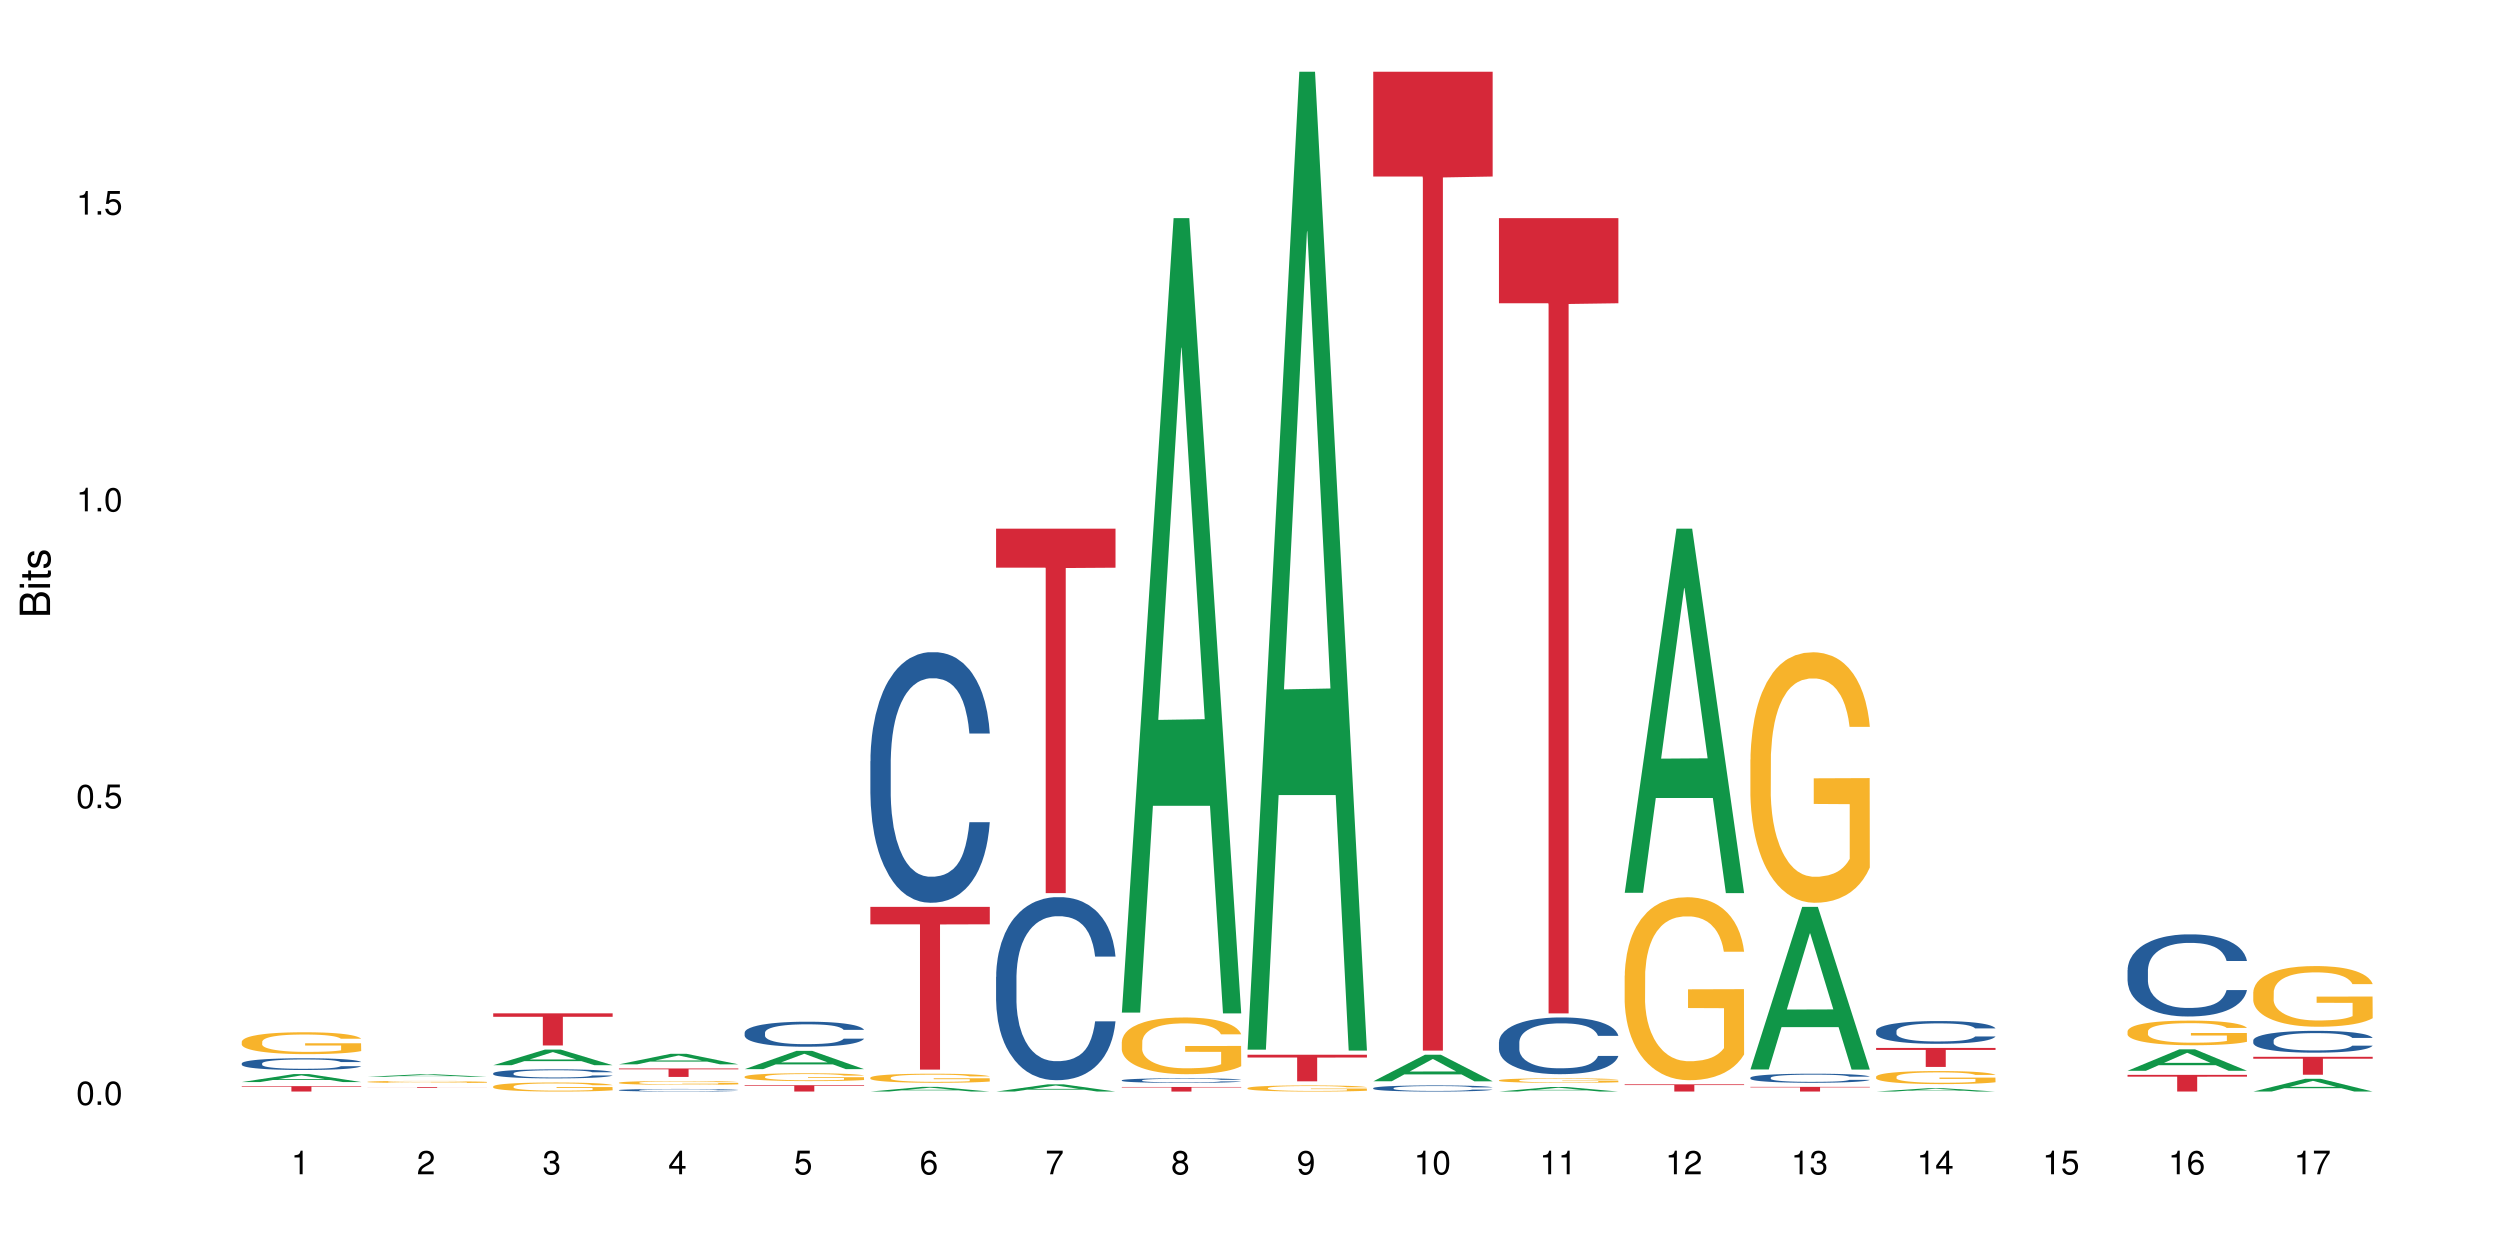 <?xml version="1.0" encoding="UTF-8"?>
<svg xmlns="http://www.w3.org/2000/svg" xmlns:xlink="http://www.w3.org/1999/xlink" width="720pt" height="360pt" viewBox="0 0 720 360" version="1.1">
<defs>
<g>
<symbol overflow="visible" id="glyph0-0">
<path style="stroke:none;" d=""/>
</symbol>
<symbol overflow="visible" id="glyph0-1">
<path style="stroke:none;" d="M 2.641 -6.797 C 2 -6.797 1.422 -6.531 1.078 -6.047 C 0.641 -5.453 0.406 -4.547 0.406 -3.297 C 0.406 -1 1.188 0.219 2.641 0.219 C 4.078 0.219 4.859 -1 4.859 -3.234 C 4.859 -4.562 4.656 -5.438 4.203 -6.047 C 3.844 -6.531 3.281 -6.797 2.641 -6.797 Z M 2.641 -6.047 C 3.547 -6.047 4 -5.125 4 -3.312 C 4 -1.375 3.562 -0.484 2.625 -0.484 C 1.734 -0.484 1.281 -1.422 1.281 -3.281 C 1.281 -5.141 1.734 -6.047 2.641 -6.047 Z M 2.641 -6.047 "/>
</symbol>
<symbol overflow="visible" id="glyph0-2">
<path style="stroke:none;" d="M 1.828 -1 L 0.828 -1 L 0.828 0 L 1.828 0 Z M 1.828 -1 "/>
</symbol>
<symbol overflow="visible" id="glyph0-3">
<path style="stroke:none;" d="M 4.562 -6.797 L 1.062 -6.797 L 0.547 -3.094 L 1.328 -3.094 C 1.719 -3.562 2.047 -3.734 2.578 -3.734 C 3.484 -3.734 4.062 -3.109 4.062 -2.094 C 4.062 -1.125 3.484 -0.531 2.578 -0.531 C 1.828 -0.531 1.375 -0.906 1.188 -1.672 L 0.328 -1.672 C 0.453 -1.109 0.547 -0.844 0.75 -0.594 C 1.125 -0.078 1.828 0.219 2.594 0.219 C 3.969 0.219 4.922 -0.781 4.922 -2.219 C 4.922 -3.562 4.031 -4.484 2.719 -4.484 C 2.25 -4.484 1.859 -4.359 1.469 -4.062 L 1.734 -5.969 L 4.562 -5.969 Z M 4.562 -6.797 "/>
</symbol>
<symbol overflow="visible" id="glyph0-4">
<path style="stroke:none;" d="M 2.484 -4.844 L 2.484 0 L 3.328 0 L 3.328 -6.797 L 2.766 -6.797 C 2.469 -5.75 2.281 -5.609 0.984 -5.453 L 0.984 -4.844 Z M 2.484 -4.844 "/>
</symbol>
<symbol overflow="visible" id="glyph0-5">
<path style="stroke:none;" d="M 4.859 -0.828 L 1.281 -0.828 C 1.359 -1.391 1.672 -1.75 2.5 -2.234 L 3.469 -2.75 C 4.406 -3.266 4.906 -3.969 4.906 -4.812 C 4.906 -5.375 4.672 -5.906 4.266 -6.266 C 3.859 -6.625 3.375 -6.797 2.719 -6.797 C 1.859 -6.797 1.219 -6.5 0.844 -5.922 C 0.609 -5.562 0.5 -5.125 0.484 -4.438 L 1.328 -4.438 C 1.359 -4.906 1.406 -5.188 1.531 -5.406 C 1.75 -5.812 2.188 -6.062 2.703 -6.062 C 3.469 -6.062 4.031 -5.516 4.031 -4.781 C 4.031 -4.25 3.719 -3.797 3.125 -3.438 L 2.234 -2.938 C 0.812 -2.141 0.406 -1.5 0.328 0 L 4.859 0 Z M 4.859 -0.828 "/>
</symbol>
<symbol overflow="visible" id="glyph0-6">
<path style="stroke:none;" d="M 2.125 -3.125 L 2.578 -3.125 C 3.516 -3.125 3.984 -2.703 3.984 -1.891 C 3.984 -1.031 3.469 -0.531 2.578 -0.531 C 1.656 -0.531 1.203 -0.984 1.156 -1.969 L 0.312 -1.969 C 0.344 -1.422 0.438 -1.078 0.609 -0.766 C 0.953 -0.109 1.625 0.219 2.547 0.219 C 3.953 0.219 4.859 -0.609 4.859 -1.906 C 4.859 -2.766 4.516 -3.25 3.703 -3.516 C 4.344 -3.766 4.656 -4.25 4.656 -4.938 C 4.656 -6.109 3.875 -6.797 2.578 -6.797 C 1.203 -6.797 0.484 -6.047 0.453 -4.609 L 1.297 -4.609 C 1.312 -5.016 1.344 -5.25 1.453 -5.453 C 1.641 -5.828 2.062 -6.062 2.594 -6.062 C 3.344 -6.062 3.797 -5.625 3.797 -4.906 C 3.797 -4.422 3.609 -4.141 3.25 -3.984 C 3.016 -3.891 2.719 -3.844 2.125 -3.844 Z M 2.125 -3.125 "/>
</symbol>
<symbol overflow="visible" id="glyph0-7">
<path style="stroke:none;" d="M 3.141 -1.625 L 3.141 0 L 3.984 0 L 3.984 -1.625 L 4.984 -1.625 L 4.984 -2.391 L 3.984 -2.391 L 3.984 -6.797 L 3.359 -6.797 L 0.266 -2.516 L 0.266 -1.625 Z M 3.141 -2.391 L 1 -2.391 L 3.141 -5.359 Z M 3.141 -2.391 "/>
</symbol>
<symbol overflow="visible" id="glyph0-8">
<path style="stroke:none;" d="M 4.781 -5.031 C 4.609 -6.141 3.891 -6.797 2.844 -6.797 C 2.094 -6.797 1.422 -6.438 1.031 -5.828 C 0.609 -5.172 0.406 -4.344 0.406 -3.094 C 0.406 -1.953 0.578 -1.234 0.984 -0.625 C 1.359 -0.078 1.953 0.219 2.703 0.219 C 3.984 0.219 4.922 -0.734 4.922 -2.078 C 4.922 -3.344 4.062 -4.234 2.844 -4.234 C 2.172 -4.234 1.641 -3.969 1.281 -3.469 C 1.281 -5.125 1.828 -6.047 2.797 -6.047 C 3.391 -6.047 3.797 -5.672 3.938 -5.031 Z M 2.734 -3.484 C 3.547 -3.484 4.062 -2.922 4.062 -2 C 4.062 -1.156 3.484 -0.531 2.703 -0.531 C 1.922 -0.531 1.328 -1.188 1.328 -2.047 C 1.328 -2.891 1.906 -3.484 2.734 -3.484 Z M 2.734 -3.484 "/>
</symbol>
<symbol overflow="visible" id="glyph0-9">
<path style="stroke:none;" d="M 4.984 -6.797 L 0.438 -6.797 L 0.438 -5.969 L 4.109 -5.969 C 2.5 -3.656 1.828 -2.234 1.328 0 L 2.219 0 C 2.594 -2.172 3.453 -4.047 4.984 -6.094 Z M 4.984 -6.797 "/>
</symbol>
<symbol overflow="visible" id="glyph0-10">
<path style="stroke:none;" d="M 3.75 -3.578 C 4.453 -4 4.688 -4.344 4.688 -4.984 C 4.688 -6.047 3.844 -6.797 2.641 -6.797 C 1.438 -6.797 0.594 -6.047 0.594 -4.984 C 0.594 -4.359 0.828 -4.016 1.516 -3.578 C 0.734 -3.203 0.359 -2.641 0.359 -1.891 C 0.359 -0.641 1.297 0.219 2.641 0.219 C 3.984 0.219 4.922 -0.641 4.922 -1.875 C 4.922 -2.641 4.531 -3.203 3.75 -3.578 Z M 2.641 -6.047 C 3.359 -6.047 3.812 -5.625 3.812 -4.969 C 3.812 -4.344 3.344 -3.922 2.641 -3.922 C 1.922 -3.922 1.453 -4.344 1.453 -4.984 C 1.453 -5.625 1.922 -6.047 2.641 -6.047 Z M 2.641 -3.203 C 3.484 -3.203 4.062 -2.672 4.062 -1.875 C 4.062 -1.062 3.484 -0.531 2.625 -0.531 C 1.797 -0.531 1.219 -1.078 1.219 -1.875 C 1.219 -2.672 1.797 -3.203 2.641 -3.203 Z M 2.641 -3.203 "/>
</symbol>
<symbol overflow="visible" id="glyph0-11">
<path style="stroke:none;" d="M 0.516 -1.547 C 0.672 -0.438 1.406 0.219 2.438 0.219 C 3.188 0.219 3.859 -0.141 4.266 -0.75 C 4.688 -1.406 4.891 -2.25 4.891 -3.484 C 4.891 -4.625 4.703 -5.359 4.312 -5.953 C 3.938 -6.5 3.344 -6.797 2.594 -6.797 C 1.297 -6.797 0.359 -5.844 0.359 -4.516 C 0.359 -3.25 1.234 -2.344 2.453 -2.344 C 3.094 -2.344 3.562 -2.578 4.016 -3.109 C 4 -1.453 3.469 -0.531 2.5 -0.531 C 1.906 -0.531 1.484 -0.906 1.359 -1.547 Z M 2.578 -6.062 C 3.375 -6.062 3.969 -5.406 3.969 -4.531 C 3.969 -3.688 3.375 -3.094 2.547 -3.094 C 1.734 -3.094 1.234 -3.672 1.234 -4.578 C 1.234 -5.438 1.797 -6.062 2.578 -6.062 Z M 2.578 -6.062 "/>
</symbol>
<symbol overflow="visible" id="glyph1-0">
<path style="stroke:none;" d=""/>
</symbol>
<symbol overflow="visible" id="glyph1-1">
<path style="stroke:none;" d="M 0 -0.953 L 0 -4.891 C 0 -5.719 -0.234 -6.344 -0.734 -6.797 C -1.188 -7.234 -1.812 -7.469 -2.5 -7.469 C -3.547 -7.469 -4.188 -7 -4.625 -5.875 C -4.984 -6.672 -5.641 -7.094 -6.531 -7.094 C -7.156 -7.094 -7.734 -6.859 -8.141 -6.391 C -8.562 -5.938 -8.75 -5.344 -8.75 -4.5 L -8.75 -0.953 Z M -4.984 -2.062 L -7.766 -2.062 L -7.766 -4.219 C -7.766 -4.844 -7.688 -5.203 -7.453 -5.5 C -7.219 -5.812 -6.859 -5.969 -6.375 -5.969 C -5.906 -5.969 -5.531 -5.812 -5.297 -5.5 C -5.062 -5.203 -4.984 -4.844 -4.984 -4.219 Z M -0.984 -2.062 L -4 -2.062 L -4 -4.781 C -4 -5.328 -3.859 -5.688 -3.578 -5.953 C -3.297 -6.219 -2.922 -6.359 -2.484 -6.359 C -2.062 -6.359 -1.688 -6.219 -1.406 -5.953 C -1.109 -5.688 -0.984 -5.328 -0.984 -4.781 Z M -0.984 -2.062 "/>
</symbol>
<symbol overflow="visible" id="glyph1-2">
<path style="stroke:none;" d="M -6.281 -1.797 L -6.281 -0.797 L 0 -0.797 L 0 -1.797 Z M -8.75 -1.797 L -8.75 -0.797 L -7.484 -0.797 L -7.484 -1.797 Z M -8.75 -1.797 "/>
</symbol>
<symbol overflow="visible" id="glyph1-3">
<path style="stroke:none;" d="M -6.281 -3.047 L -6.281 -2.016 L -8.016 -2.016 L -8.016 -1.016 L -6.281 -1.016 L -6.281 -0.172 L -5.469 -0.172 L -5.469 -1.016 L -0.719 -1.016 C -0.078 -1.016 0.281 -1.453 0.281 -2.234 C 0.281 -2.469 0.25 -2.719 0.188 -3.047 L -0.641 -3.047 C -0.609 -2.922 -0.594 -2.766 -0.594 -2.562 C -0.594 -2.141 -0.719 -2.016 -1.156 -2.016 L -5.469 -2.016 L -5.469 -3.047 Z M -6.281 -3.047 "/>
</symbol>
<symbol overflow="visible" id="glyph1-4">
<path style="stroke:none;" d="M -4.531 -5.25 C -5.766 -5.25 -6.469 -4.422 -6.469 -2.969 C -6.469 -1.516 -5.719 -0.562 -4.547 -0.562 C -3.562 -0.562 -3.094 -1.062 -2.734 -2.562 L -2.516 -3.484 C -2.344 -4.188 -2.094 -4.469 -1.625 -4.469 C -1.047 -4.469 -0.641 -3.875 -0.641 -3 C -0.641 -2.453 -0.797 -2 -1.062 -1.75 C -1.25 -1.594 -1.422 -1.531 -1.875 -1.469 L -1.875 -0.406 C -0.422 -0.453 0.281 -1.266 0.281 -2.922 C 0.281 -4.5 -0.5 -5.516 -1.719 -5.516 C -2.656 -5.516 -3.172 -4.984 -3.469 -3.734 L -3.703 -2.766 C -3.891 -1.953 -4.156 -1.609 -4.594 -1.609 C -5.172 -1.609 -5.547 -2.125 -5.547 -2.938 C -5.547 -3.75 -5.203 -4.172 -4.531 -4.203 Z M -4.531 -5.25 "/>
</symbol>
</g>
</defs>
<g id="surface66593">
<rect x="0" y="0" width="720" height="360" style="fill:rgb(100%,100%,100%);fill-opacity:1;stroke:none;"/>
<path style=" stroke:none;fill-rule:nonzero;fill:rgb(6.275%,58.824%,28.235%);fill-opacity:1;" d="M 69.629 311.629 L 69.668 311.629 L 84.551 309.34 L 89.07 309.34 L 104.027 311.633 L 98.77 311.633 L 95.023 311.035 L 78.598 311.035 L 74.922 311.629 L 69.629 311.629 L 80.176 310.785 L 93.516 310.785 L 86.863 309.715 L 86.789 309.715 L 86.719 309.719 L 80.141 310.785 L 80.176 310.785 Z M 69.629 311.629 "/>
<path style=" stroke:none;fill-rule:nonzero;fill:rgb(14.51%,36.078%,60%);fill-opacity:1;" d="M 69.629 306.25 L 69.672 306.246 L 69.672 306.172 L 69.797 306.055 L 70.09 305.906 L 70.383 305.805 L 71.141 305.621 L 72.188 305.445 L 73.277 305.309 L 74.074 305.227 L 74.789 305.164 L 76.426 305.051 L 77.473 304.992 L 78.605 304.941 L 79.992 304.887 L 80.996 304.855 L 83.262 304.805 L 84.941 304.785 L 86.242 304.777 L 89.051 304.777 L 90.73 304.789 L 91.945 304.805 L 93.289 304.828 L 94.422 304.855 L 96.391 304.926 L 98.152 305.012 L 98.949 305.059 L 100.207 305.156 L 101.172 305.25 L 101.844 305.328 L 102.602 305.445 L 103.27 305.582 L 103.773 305.742 L 104.027 305.875 L 98.152 305.875 L 97.859 305.75 L 97.523 305.656 L 96.895 305.527 L 96.266 305.438 L 95.387 305.348 L 94.586 305.289 L 93.496 305.23 L 92.531 305.191 L 91.527 305.164 L 90.562 305.148 L 88.715 305.129 L 86.574 305.129 L 85.777 305.133 L 84.145 305.16 L 83.262 305.18 L 82.004 305.223 L 81.121 305.266 L 80.074 305.328 L 79.359 305.379 L 78.48 305.461 L 77.852 305.531 L 77.137 305.633 L 76.719 305.711 L 76.34 305.797 L 76.004 305.898 L 75.754 306.008 L 75.586 306.121 L 75.5 306.234 L 75.5 306.715 L 75.586 306.824 L 75.797 306.953 L 76.34 307.145 L 77.137 307.309 L 78.062 307.438 L 78.941 307.531 L 79.445 307.574 L 80.117 307.621 L 81.164 307.684 L 82.676 307.746 L 83.555 307.773 L 84.898 307.797 L 86.281 307.809 L 88.129 307.809 L 89.766 307.797 L 90.855 307.781 L 91.988 307.758 L 93.539 307.703 L 94.504 307.652 L 95.344 307.594 L 95.973 307.535 L 96.391 307.488 L 97.02 307.391 L 97.523 307.285 L 97.902 307.176 L 98.152 307.07 L 104.027 307.07 L 103.773 307.195 L 103.398 307.316 L 103.02 307.406 L 102.434 307.516 L 101.762 307.609 L 100.797 307.719 L 100 307.789 L 98.949 307.867 L 97.984 307.926 L 96.938 307.98 L 95.387 308.039 L 94.379 308.07 L 93.289 308.102 L 91.988 308.125 L 90.352 308.145 L 88.59 308.16 L 86.953 308.16 L 85.191 308.156 L 83.891 308.145 L 82.172 308.113 L 80.031 308.059 L 78.48 308 L 77.266 307.941 L 76.215 307.879 L 75.039 307.797 L 73.531 307.66 L 72.609 307.555 L 71.977 307.469 L 71.266 307.348 L 70.762 307.238 L 70.176 307.066 L 69.754 306.848 L 69.629 306.676 Z M 69.629 306.25 "/>
<path style=" stroke:none;fill-rule:nonzero;fill:rgb(96.863%,70.196%,16.863%);fill-opacity:1;" d="M 69.629 299.988 L 69.672 299.984 L 69.672 299.867 L 69.84 299.609 L 70.258 299.254 L 70.805 298.957 L 71.391 298.727 L 71.77 298.605 L 72.398 298.434 L 72.941 298.309 L 74.328 298.047 L 76.09 297.805 L 77.055 297.703 L 78.145 297.605 L 79.695 297.496 L 80.41 297.457 L 82.59 297.363 L 85.066 297.305 L 87.793 297.289 L 89.051 297.293 L 90.77 297.316 L 93.121 297.379 L 94.461 297.438 L 95.512 297.496 L 96.602 297.57 L 97.945 297.684 L 99.203 297.824 L 100.207 297.961 L 101.215 298.137 L 102.055 298.32 L 102.766 298.52 L 103.398 298.762 L 103.773 298.965 L 104.027 299.164 L 98.195 299.164 L 97.859 298.965 L 97.48 298.809 L 96.852 298.617 L 96.223 298.48 L 95.594 298.371 L 94.422 298.223 L 93.414 298.129 L 92.156 298.047 L 90.938 297.996 L 89.555 297.961 L 88.715 297.949 L 86.492 297.949 L 84.48 297.992 L 83.305 298.035 L 82.465 298.082 L 81.289 298.168 L 80.578 298.238 L 80.156 298.285 L 78.898 298.465 L 78.062 298.625 L 77.598 298.734 L 77.012 298.906 L 76.594 299.062 L 76.133 299.293 L 75.879 299.465 L 75.543 299.855 L 75.5 300.895 L 75.629 301.113 L 75.879 301.348 L 76.215 301.559 L 76.719 301.777 L 77.223 301.941 L 78.102 302.168 L 78.859 302.316 L 79.445 302.414 L 80.578 302.57 L 81.039 302.621 L 82.129 302.727 L 83.262 302.809 L 84.645 302.875 L 85.695 302.91 L 87.371 302.938 L 89.512 302.938 L 92.027 302.906 L 93.625 302.859 L 94.715 302.812 L 95.426 302.773 L 96.309 302.707 L 96.938 302.652 L 97.523 302.586 L 98.238 302.488 L 98.238 301.113 L 87.875 301.105 L 87.875 300.461 L 103.984 300.457 L 104.027 302.707 L 103.145 302.863 L 102.055 303.016 L 101.004 303.129 L 99.914 303.227 L 98.363 303.336 L 97.105 303.406 L 95.176 303.488 L 93.414 303.539 L 91.566 303.574 L 89.934 303.59 L 88.004 303.598 L 86.281 303.586 L 84.438 303.551 L 82.969 303.504 L 81.625 303.445 L 80.285 303.371 L 78.605 303.25 L 77.516 303.152 L 76.383 303.031 L 75.25 302.887 L 74.242 302.73 L 73.574 302.609 L 72.902 302.473 L 72.188 302.301 L 71.516 302.105 L 71.012 301.926 L 70.551 301.723 L 70.215 301.535 L 69.883 301.273 L 69.715 301.066 L 69.629 300.887 Z M 69.629 299.988 "/>
<path style=" stroke:none;fill-rule:nonzero;fill:rgb(83.922%,15.686%,22.353%);fill-opacity:1;" d="M 69.629 312.812 L 104.027 312.812 L 104.027 312.977 L 89.691 312.98 L 89.691 314.371 L 83.922 314.371 L 83.922 312.98 L 83.84 312.977 L 69.629 312.977 Z M 69.629 312.812 "/>
<path style=" stroke:none;fill-rule:nonzero;fill:rgb(6.275%,58.824%,28.235%);fill-opacity:1;" d="M 105.836 310.117 L 105.871 310.117 L 120.758 309.391 L 125.277 309.391 L 140.234 310.121 L 134.977 310.121 L 131.23 309.93 L 114.805 309.93 L 111.129 310.117 L 105.836 310.117 L 116.383 309.852 L 129.723 309.848 L 123.07 309.508 L 122.926 309.508 L 116.348 309.848 L 116.383 309.852 Z M 105.836 310.117 "/>
<path style=" stroke:none;fill-rule:nonzero;fill:rgb(96.863%,70.196%,16.863%);fill-opacity:1;" d="M 105.836 311.559 L 105.879 311.559 L 105.879 311.547 L 106.047 311.523 L 106.465 311.488 L 107.012 311.461 L 107.598 311.438 L 107.977 311.426 L 108.605 311.41 L 109.148 311.398 L 110.535 311.371 L 112.297 311.348 L 113.262 311.34 L 114.352 311.328 L 115.902 311.32 L 116.617 311.316 L 118.797 311.305 L 121.273 311.301 L 126.977 311.301 L 129.328 311.309 L 130.668 311.312 L 131.719 311.32 L 132.809 311.324 L 134.152 311.336 L 135.41 311.352 L 136.414 311.363 L 137.422 311.379 L 138.262 311.398 L 138.973 311.418 L 139.605 311.441 L 139.98 311.461 L 140.234 311.48 L 134.402 311.48 L 134.066 311.461 L 133.688 311.445 L 133.059 311.426 L 131.801 311.402 L 130.629 311.391 L 129.621 311.379 L 128.363 311.371 L 127.145 311.367 L 125.762 311.363 L 122.699 311.363 L 120.688 311.367 L 119.512 311.371 L 118.672 311.375 L 117.496 311.383 L 116.785 311.391 L 116.363 311.395 L 115.105 311.41 L 114.27 311.426 L 113.805 311.438 L 113.219 311.453 L 112.801 311.469 L 112.34 311.492 L 112.086 311.508 L 111.75 311.547 L 111.707 311.645 L 111.836 311.668 L 112.086 311.691 L 112.422 311.711 L 112.926 311.73 L 113.43 311.746 L 114.309 311.77 L 115.066 311.781 L 115.652 311.793 L 116.785 311.809 L 117.246 311.812 L 118.336 311.824 L 119.469 311.832 L 120.852 311.836 L 121.902 311.84 L 123.578 311.844 L 125.719 311.844 L 128.234 311.84 L 129.828 311.836 L 130.922 311.832 L 131.633 311.828 L 132.516 311.82 L 133.145 311.816 L 133.73 311.809 L 134.445 311.801 L 134.445 311.668 L 124.082 311.668 L 124.082 311.605 L 140.191 311.605 L 140.234 311.82 L 139.352 311.836 L 138.262 311.852 L 137.211 311.859 L 136.121 311.871 L 134.57 311.883 L 133.312 311.887 L 131.383 311.895 L 129.621 311.902 L 127.773 311.902 L 126.137 311.906 L 122.488 311.906 L 120.645 311.902 L 119.176 311.898 L 117.832 311.891 L 116.492 311.883 L 114.812 311.871 L 113.723 311.863 L 111.457 311.84 L 110.449 311.824 L 109.781 311.812 L 109.109 311.797 L 108.395 311.781 L 107.723 311.762 L 107.219 311.746 L 106.758 311.727 L 106.422 311.707 L 106.09 311.684 L 105.922 311.664 L 105.836 311.645 Z M 105.836 311.559 "/>
<path style=" stroke:none;fill-rule:nonzero;fill:rgb(83.922%,15.686%,22.353%);fill-opacity:1;" d="M 105.836 313.086 L 140.234 313.086 L 140.234 313.109 L 125.898 313.113 L 125.898 313.324 L 120.129 313.324 L 120.129 313.113 L 120.047 313.109 L 105.836 313.109 Z M 105.836 313.086 "/>
<path style=" stroke:none;fill-rule:nonzero;fill:rgb(6.275%,58.824%,28.235%);fill-opacity:1;" d="M 142.043 306.781 L 142.078 306.777 L 156.965 302.277 L 161.484 302.277 L 176.441 306.785 L 171.184 306.785 L 167.438 305.609 L 151.012 305.609 L 147.336 306.781 L 142.043 306.781 L 152.59 305.121 L 165.93 305.117 L 159.277 303.012 L 159.203 303.008 L 159.133 303.02 L 152.555 305.117 L 152.59 305.121 Z M 142.043 306.781 "/>
<path style=" stroke:none;fill-rule:nonzero;fill:rgb(14.51%,36.078%,60%);fill-opacity:1;" d="M 142.043 309.102 L 142.086 309.098 L 142.086 309.043 L 142.211 308.953 L 142.504 308.836 L 142.797 308.758 L 143.555 308.617 L 144.602 308.48 L 145.691 308.375 L 146.488 308.312 L 147.203 308.266 L 148.84 308.176 L 149.887 308.133 L 151.02 308.09 L 152.402 308.051 L 153.41 308.027 L 155.676 307.988 L 157.355 307.973 L 158.652 307.965 L 161.465 307.965 L 163.145 307.973 L 164.359 307.984 L 165.703 308.004 L 166.832 308.027 L 168.805 308.078 L 170.566 308.145 L 171.363 308.184 L 172.621 308.258 L 173.586 308.332 L 174.258 308.391 L 175.012 308.48 L 175.684 308.59 L 176.188 308.711 L 176.441 308.812 L 170.566 308.812 L 170.273 308.719 L 169.938 308.645 L 169.309 308.547 L 168.68 308.477 L 167.797 308.406 L 167 308.359 L 165.91 308.316 L 164.945 308.289 L 163.941 308.266 L 162.977 308.25 L 161.129 308.238 L 158.988 308.238 L 158.191 308.242 L 156.559 308.262 L 155.676 308.277 L 154.418 308.312 L 153.535 308.344 L 152.488 308.391 L 151.773 308.43 L 150.895 308.492 L 150.266 308.547 L 149.551 308.625 L 149.133 308.688 L 148.754 308.754 L 148.418 308.832 L 148.168 308.914 L 148 309.004 L 147.914 309.09 L 147.914 309.461 L 148 309.547 L 148.211 309.645 L 148.754 309.793 L 149.551 309.918 L 150.473 310.02 L 151.355 310.09 L 151.859 310.125 L 152.531 310.164 L 153.578 310.211 L 155.09 310.258 L 155.969 310.277 L 157.312 310.297 L 158.695 310.305 L 160.543 310.305 L 162.18 310.297 L 163.27 310.285 L 164.402 310.266 L 165.953 310.223 L 166.918 310.188 L 167.758 310.141 L 168.387 310.094 L 168.805 310.059 L 169.434 309.984 L 169.938 309.902 L 170.316 309.816 L 170.566 309.738 L 176.441 309.738 L 176.188 309.832 L 175.812 309.926 L 175.434 309.996 L 174.848 310.078 L 174.176 310.152 L 173.211 310.238 L 172.414 310.293 L 171.363 310.352 L 170.398 310.395 L 169.352 310.438 L 167.797 310.484 L 166.793 310.508 L 165.703 310.531 L 164.402 310.551 L 162.766 310.566 L 161.004 310.574 L 159.367 310.578 L 157.605 310.574 L 156.305 310.562 L 154.586 310.543 L 152.445 310.5 L 150.895 310.453 L 149.676 310.41 L 148.629 310.359 L 147.453 310.297 L 145.945 310.191 L 145.02 310.109 L 144.391 310.043 L 143.68 309.949 L 143.176 309.867 L 142.59 309.73 L 142.168 309.562 L 142.043 309.43 Z M 142.043 309.102 "/>
<path style=" stroke:none;fill-rule:nonzero;fill:rgb(96.863%,70.196%,16.863%);fill-opacity:1;" d="M 142.043 312.875 L 142.086 312.875 L 142.086 312.828 L 142.254 312.719 L 142.672 312.57 L 143.219 312.449 L 143.805 312.355 L 144.184 312.305 L 144.812 312.23 L 145.355 312.18 L 146.742 312.074 L 148.504 311.973 L 149.469 311.93 L 150.559 311.891 L 152.109 311.844 L 152.824 311.828 L 155.004 311.789 L 157.48 311.766 L 160.207 311.758 L 161.465 311.762 L 163.184 311.77 L 165.535 311.797 L 166.875 311.82 L 167.926 311.844 L 169.016 311.875 L 170.359 311.922 L 171.617 311.98 L 172.621 312.035 L 173.629 312.109 L 174.469 312.184 L 175.18 312.27 L 175.812 312.367 L 176.188 312.453 L 176.441 312.535 L 170.609 312.535 L 170.273 312.453 L 169.895 312.387 L 169.266 312.309 L 168.637 312.25 L 168.008 312.207 L 166.832 312.145 L 165.828 312.105 L 164.57 312.074 L 163.352 312.051 L 161.969 312.035 L 161.129 312.031 L 158.906 312.031 L 156.891 312.047 L 155.719 312.066 L 154.879 312.086 L 153.703 312.121 L 152.992 312.152 L 152.57 312.172 L 151.312 312.246 L 150.473 312.312 L 150.012 312.355 L 149.426 312.43 L 149.008 312.492 L 148.547 312.59 L 148.293 312.66 L 147.957 312.82 L 147.914 313.25 L 148.043 313.344 L 148.293 313.441 L 148.629 313.527 L 149.133 313.617 L 149.637 313.688 L 150.516 313.777 L 151.273 313.84 L 151.859 313.883 L 152.992 313.945 L 153.453 313.969 L 154.543 314.012 L 155.676 314.043 L 157.059 314.074 L 158.109 314.086 L 159.785 314.098 L 161.926 314.098 L 164.441 314.086 L 166.035 314.066 L 167.129 314.047 L 167.84 314.031 L 168.723 314.004 L 169.352 313.98 L 169.938 313.953 L 170.652 313.914 L 170.652 313.344 L 160.289 313.34 L 160.289 313.074 L 176.398 313.07 L 176.441 314.004 L 175.559 314.066 L 174.469 314.129 L 173.418 314.176 L 172.328 314.219 L 170.777 314.262 L 169.52 314.293 L 167.59 314.324 L 165.828 314.348 L 163.98 314.359 L 162.344 314.367 L 160.418 314.371 L 158.695 314.367 L 156.852 314.352 L 155.383 314.332 L 154.039 314.309 L 152.699 314.277 L 151.02 314.227 L 149.93 314.188 L 148.797 314.137 L 147.664 314.078 L 146.656 314.012 L 145.984 313.961 L 145.316 313.906 L 144.602 313.832 L 143.93 313.754 L 143.426 313.68 L 142.965 313.594 L 142.629 313.516 L 142.293 313.41 L 142.129 313.324 L 142.043 313.25 Z M 142.043 312.875 "/>
<path style=" stroke:none;fill-rule:nonzero;fill:rgb(83.922%,15.686%,22.353%);fill-opacity:1;" d="M 142.043 291.844 L 176.441 291.844 L 176.441 292.836 L 162.105 292.844 L 162.105 301.098 L 156.336 301.098 L 156.336 292.852 L 156.254 292.836 L 142.043 292.836 Z M 142.043 291.844 "/>
<path style=" stroke:none;fill-rule:nonzero;fill:rgb(6.275%,58.824%,28.235%);fill-opacity:1;" d="M 178.25 306.527 L 178.285 306.523 L 193.172 303.488 L 197.691 303.488 L 212.648 306.531 L 207.391 306.531 L 203.645 305.738 L 187.219 305.738 L 183.543 306.527 L 178.25 306.527 L 188.797 305.406 L 202.137 305.406 L 195.484 303.984 L 195.41 303.984 L 195.34 303.992 L 188.762 305.406 L 188.797 305.406 Z M 178.25 306.527 "/>
<path style=" stroke:none;fill-rule:nonzero;fill:rgb(14.51%,36.078%,60%);fill-opacity:1;" d="M 178.25 313.945 L 178.293 313.945 L 178.293 313.93 L 178.418 313.902 L 178.711 313.871 L 179.004 313.848 L 179.762 313.809 L 180.809 313.77 L 181.898 313.738 L 182.695 313.719 L 183.41 313.707 L 185.047 313.68 L 186.094 313.668 L 187.227 313.656 L 188.609 313.645 L 189.617 313.637 L 191.883 313.629 L 193.562 313.621 L 197.672 313.621 L 199.348 313.625 L 200.566 313.625 L 201.91 313.633 L 203.039 313.637 L 205.012 313.652 L 206.773 313.672 L 207.57 313.684 L 208.828 313.703 L 209.793 313.727 L 210.465 313.742 L 211.219 313.77 L 211.891 313.801 L 212.395 313.836 L 212.648 313.863 L 206.773 313.863 L 206.48 313.836 L 206.145 313.816 L 205.516 313.785 L 204.887 313.766 L 204.004 313.746 L 203.207 313.734 L 202.117 313.723 L 201.152 313.715 L 200.148 313.707 L 199.184 313.703 L 197.336 313.699 L 194.398 313.699 L 192.766 313.707 L 191.883 313.711 L 190.625 313.719 L 189.742 313.73 L 188.695 313.742 L 187.98 313.754 L 187.102 313.773 L 186.473 313.789 L 185.758 313.809 L 185.34 313.828 L 184.961 313.848 L 184.625 313.871 L 184.375 313.895 L 184.207 313.918 L 184.121 313.945 L 184.121 314.051 L 184.207 314.074 L 184.418 314.102 L 184.961 314.145 L 185.758 314.18 L 186.68 314.211 L 187.562 314.23 L 188.066 314.242 L 188.738 314.25 L 189.785 314.266 L 191.297 314.277 L 192.176 314.285 L 193.52 314.289 L 194.902 314.293 L 196.75 314.293 L 198.387 314.289 L 199.477 314.285 L 200.609 314.281 L 202.16 314.27 L 203.125 314.258 L 203.965 314.246 L 204.594 314.23 L 205.012 314.223 L 205.641 314.199 L 206.145 314.176 L 206.523 314.152 L 206.773 314.129 L 212.648 314.129 L 212.395 314.156 L 212.016 314.184 L 211.641 314.203 L 211.055 314.227 L 210.383 314.25 L 209.418 314.273 L 208.621 314.289 L 207.57 314.305 L 206.605 314.32 L 205.559 314.332 L 204.004 314.344 L 203 314.352 L 201.91 314.355 L 200.609 314.363 L 198.973 314.367 L 197.211 314.371 L 193.812 314.371 L 192.512 314.367 L 190.793 314.359 L 188.652 314.348 L 187.102 314.336 L 185.883 314.32 L 184.836 314.309 L 183.66 314.289 L 182.152 314.258 L 181.227 314.234 L 180.598 314.219 L 179.887 314.191 L 179.383 314.168 L 178.797 314.129 L 178.375 314.078 L 178.25 314.043 Z M 178.25 313.945 "/>
<path style=" stroke:none;fill-rule:nonzero;fill:rgb(96.863%,70.196%,16.863%);fill-opacity:1;" d="M 178.25 311.805 L 178.293 311.805 L 178.293 311.785 L 178.461 311.738 L 178.879 311.676 L 179.426 311.625 L 180.012 311.582 L 180.391 311.562 L 181.02 311.531 L 181.562 311.508 L 182.949 311.461 L 184.711 311.422 L 185.676 311.402 L 186.766 311.383 L 188.316 311.367 L 189.031 311.359 L 191.211 311.344 L 193.688 311.332 L 196.414 311.328 L 197.672 311.328 L 199.391 311.332 L 201.742 311.344 L 203.082 311.355 L 204.133 311.367 L 205.223 311.379 L 206.562 311.398 L 207.824 311.422 L 208.828 311.449 L 209.836 311.477 L 210.676 311.512 L 211.387 311.547 L 212.016 311.59 L 212.395 311.625 L 212.648 311.66 L 206.816 311.66 L 206.48 311.625 L 206.102 311.598 L 205.473 311.562 L 204.844 311.539 L 204.215 311.52 L 203.039 311.492 L 202.035 311.477 L 200.777 311.461 L 199.559 311.453 L 198.176 311.449 L 197.336 311.445 L 195.113 311.445 L 193.098 311.453 L 191.926 311.461 L 191.086 311.469 L 189.91 311.484 L 189.199 311.496 L 188.777 311.504 L 187.52 311.535 L 186.68 311.562 L 186.219 311.582 L 185.633 311.613 L 185.215 311.641 L 184.754 311.684 L 184.5 311.711 L 184.164 311.781 L 184.121 311.965 L 184.25 312.004 L 184.5 312.043 L 184.836 312.082 L 185.34 312.121 L 185.844 312.148 L 186.723 312.188 L 187.48 312.215 L 188.066 312.234 L 189.199 312.262 L 189.66 312.27 L 190.75 312.289 L 191.883 312.301 L 193.266 312.312 L 194.316 312.32 L 195.992 312.324 L 198.133 312.324 L 200.648 312.32 L 202.242 312.312 L 203.336 312.301 L 204.047 312.297 L 204.93 312.285 L 205.559 312.273 L 206.145 312.262 L 206.859 312.246 L 206.859 312.004 L 196.496 312.004 L 196.496 311.887 L 212.605 311.887 L 212.648 312.285 L 211.766 312.312 L 210.676 312.34 L 209.625 312.359 L 208.535 312.375 L 206.984 312.395 L 205.727 312.406 L 203.797 312.422 L 202.035 312.43 L 200.188 312.438 L 198.551 312.441 L 196.621 312.441 L 194.902 312.438 L 193.059 312.434 L 191.59 312.426 L 190.246 312.414 L 188.906 312.402 L 187.227 312.379 L 186.137 312.363 L 183.871 312.316 L 182.863 312.289 L 182.191 312.266 L 181.523 312.242 L 180.809 312.211 L 180.137 312.18 L 179.633 312.145 L 179.172 312.109 L 178.836 312.078 L 178.5 312.031 L 178.336 311.996 L 178.25 311.965 Z M 178.25 311.805 "/>
<path style=" stroke:none;fill-rule:nonzero;fill:rgb(83.922%,15.686%,22.353%);fill-opacity:1;" d="M 178.25 307.711 L 212.648 307.711 L 212.648 307.973 L 198.312 307.973 L 198.312 310.148 L 192.543 310.148 L 192.543 307.977 L 192.461 307.973 L 178.25 307.973 Z M 178.25 307.711 "/>
<path style=" stroke:none;fill-rule:nonzero;fill:rgb(6.275%,58.824%,28.235%);fill-opacity:1;" d="M 214.457 307.914 L 214.492 307.906 L 229.379 302.645 L 233.898 302.645 L 248.855 307.918 L 243.598 307.918 L 239.852 306.543 L 223.422 306.543 L 219.75 307.914 L 214.457 307.914 L 225.004 305.973 L 238.344 305.965 L 231.691 303.504 L 231.617 303.5 L 231.547 303.516 L 224.969 305.965 L 225.004 305.973 Z M 214.457 307.914 "/>
<path style=" stroke:none;fill-rule:nonzero;fill:rgb(14.51%,36.078%,60%);fill-opacity:1;" d="M 214.457 297.391 L 214.5 297.387 L 214.5 297.227 L 214.625 296.977 L 214.918 296.66 L 215.211 296.441 L 215.969 296.055 L 217.016 295.68 L 218.105 295.391 L 218.902 295.219 L 219.617 295.086 L 221.254 294.844 L 222.301 294.715 L 223.434 294.605 L 224.816 294.492 L 225.824 294.426 L 228.09 294.32 L 229.77 294.273 L 231.066 294.254 L 233.879 294.254 L 235.555 294.281 L 236.773 294.316 L 238.117 294.367 L 239.246 294.426 L 241.219 294.57 L 242.98 294.758 L 243.777 294.863 L 245.035 295.066 L 246 295.262 L 246.672 295.434 L 247.426 295.68 L 248.098 295.977 L 248.602 296.312 L 248.855 296.594 L 242.98 296.594 L 242.688 296.332 L 242.352 296.125 L 241.723 295.855 L 241.094 295.664 L 240.211 295.473 L 239.414 295.348 L 238.324 295.223 L 237.359 295.145 L 236.352 295.086 L 235.391 295.047 L 233.543 295.008 L 231.402 295.008 L 230.605 295.02 L 228.973 295.074 L 228.09 295.117 L 226.832 295.211 L 225.949 295.297 L 224.902 295.43 L 224.188 295.539 L 223.309 295.711 L 222.68 295.863 L 221.965 296.082 L 221.547 296.246 L 221.168 296.43 L 220.832 296.648 L 220.582 296.879 L 220.414 297.121 L 220.328 297.359 L 220.328 298.379 L 220.414 298.617 L 220.625 298.895 L 221.168 299.297 L 221.965 299.645 L 222.887 299.922 L 223.77 300.121 L 224.273 300.211 L 224.945 300.316 L 225.992 300.449 L 227.504 300.582 L 228.383 300.633 L 229.727 300.688 L 231.109 300.715 L 232.957 300.715 L 234.59 300.688 L 235.684 300.652 L 236.816 300.602 L 238.367 300.488 L 239.332 300.383 L 240.172 300.258 L 240.801 300.133 L 241.219 300.027 L 241.848 299.824 L 242.352 299.602 L 242.73 299.371 L 242.98 299.145 L 248.855 299.145 L 248.602 299.41 L 248.223 299.664 L 247.848 299.855 L 247.258 300.086 L 246.59 300.293 L 245.625 300.523 L 244.828 300.676 L 243.777 300.84 L 242.812 300.965 L 241.766 301.074 L 240.211 301.207 L 239.207 301.273 L 238.117 301.332 L 236.816 301.387 L 235.18 301.434 L 233.418 301.457 L 231.781 301.465 L 230.02 301.453 L 228.719 301.426 L 227 301.367 L 224.859 301.246 L 223.309 301.121 L 222.09 300.996 L 221.043 300.863 L 219.867 300.688 L 218.359 300.398 L 217.434 300.172 L 216.805 299.988 L 216.094 299.73 L 215.59 299.5 L 215.004 299.133 L 214.582 298.664 L 214.457 298.301 Z M 214.457 297.391 "/>
<path style=" stroke:none;fill-rule:nonzero;fill:rgb(96.863%,70.196%,16.863%);fill-opacity:1;" d="M 214.457 310.066 L 214.5 310.062 L 214.5 310.023 L 214.668 309.93 L 215.086 309.801 L 215.633 309.695 L 216.219 309.613 L 216.598 309.57 L 217.227 309.508 L 217.77 309.461 L 219.156 309.371 L 220.918 309.281 L 221.883 309.246 L 222.973 309.211 L 224.523 309.172 L 225.238 309.156 L 227.418 309.125 L 229.895 309.102 L 232.621 309.098 L 233.879 309.098 L 235.598 309.109 L 237.949 309.129 L 239.289 309.152 L 240.34 309.172 L 241.43 309.199 L 242.77 309.238 L 244.031 309.289 L 245.035 309.34 L 246.043 309.402 L 246.883 309.469 L 247.594 309.539 L 248.223 309.625 L 248.602 309.699 L 248.855 309.77 L 243.023 309.77 L 242.688 309.699 L 242.309 309.645 L 241.68 309.574 L 241.051 309.523 L 240.422 309.484 L 239.246 309.434 L 238.242 309.398 L 236.984 309.371 L 235.766 309.352 L 234.383 309.34 L 233.543 309.336 L 231.32 309.336 L 229.305 309.348 L 228.133 309.367 L 227.293 309.383 L 226.117 309.414 L 225.406 309.438 L 224.984 309.453 L 223.727 309.52 L 222.887 309.578 L 222.426 309.617 L 221.84 309.676 L 221.422 309.734 L 220.957 309.816 L 220.707 309.879 L 220.371 310.02 L 220.328 310.391 L 220.457 310.469 L 220.707 310.555 L 221.043 310.629 L 221.547 310.707 L 222.051 310.766 L 222.93 310.848 L 223.684 310.902 L 224.273 310.938 L 225.406 310.992 L 225.867 311.012 L 226.957 311.047 L 228.09 311.078 L 229.473 311.102 L 230.523 311.113 L 232.199 311.125 L 234.34 311.125 L 236.855 311.113 L 238.449 311.094 L 239.543 311.078 L 240.254 311.062 L 241.137 311.043 L 241.766 311.02 L 242.352 310.996 L 243.066 310.961 L 243.066 310.469 L 232.703 310.469 L 232.703 310.234 L 248.812 310.234 L 248.855 311.043 L 247.973 311.098 L 246.883 311.152 L 245.832 311.191 L 244.742 311.227 L 243.191 311.266 L 241.934 311.293 L 240.004 311.32 L 238.242 311.34 L 236.395 311.352 L 234.758 311.355 L 232.828 311.359 L 231.109 311.355 L 229.266 311.344 L 227.797 311.328 L 226.453 311.305 L 225.113 311.277 L 223.434 311.234 L 222.344 311.199 L 221.211 311.156 L 220.078 311.105 L 219.07 311.051 L 218.398 311.008 L 217.73 310.957 L 217.016 310.895 L 216.344 310.824 L 215.84 310.762 L 215.379 310.688 L 215.043 310.621 L 214.707 310.527 L 214.539 310.453 L 214.457 310.387 Z M 214.457 310.066 "/>
<path style=" stroke:none;fill-rule:nonzero;fill:rgb(83.922%,15.686%,22.353%);fill-opacity:1;" d="M 214.457 312.539 L 248.855 312.539 L 248.855 312.734 L 234.52 312.738 L 234.52 314.371 L 228.75 314.371 L 228.75 312.738 L 228.668 312.734 L 214.457 312.734 Z M 214.457 312.539 "/>
<path style=" stroke:none;fill-rule:nonzero;fill:rgb(6.275%,58.824%,28.235%);fill-opacity:1;" d="M 250.664 314.371 L 250.699 314.367 L 265.582 313.02 L 270.105 313.02 L 285.062 314.371 L 279.805 314.371 L 276.059 314.02 L 259.629 314.02 L 255.957 314.371 L 250.664 314.371 L 261.211 313.871 L 274.551 313.871 L 267.898 313.242 L 267.824 313.242 L 267.754 313.246 L 261.176 313.871 L 261.211 313.871 Z M 250.664 314.371 "/>
<path style=" stroke:none;fill-rule:nonzero;fill:rgb(14.51%,36.078%,60%);fill-opacity:1;" d="M 250.664 219.242 L 250.707 219.176 L 250.707 217.594 L 250.832 215.086 L 251.125 211.922 L 251.418 209.746 L 252.176 205.855 L 253.223 202.094 L 254.312 199.191 L 255.109 197.477 L 255.824 196.16 L 257.461 193.719 L 258.508 192.465 L 259.641 191.344 L 261.023 190.223 L 262.031 189.562 L 264.297 188.508 L 265.977 188.047 L 267.273 187.848 L 270.086 187.848 L 271.762 188.113 L 272.98 188.441 L 274.32 188.969 L 275.453 189.562 L 277.426 191.016 L 279.188 192.859 L 279.984 193.918 L 281.242 195.961 L 282.207 197.941 L 282.879 199.656 L 283.633 202.094 L 284.305 205.062 L 284.809 208.426 L 285.062 211.262 L 279.188 211.262 L 278.895 208.625 L 278.559 206.578 L 277.93 203.875 L 277.301 201.965 L 276.418 200.051 L 275.621 198.797 L 274.531 197.543 L 273.566 196.754 L 272.559 196.16 L 271.594 195.762 L 269.75 195.367 L 267.609 195.367 L 266.812 195.5 L 265.18 196.027 L 264.297 196.488 L 263.039 197.414 L 262.156 198.27 L 261.109 199.59 L 260.395 200.711 L 259.516 202.426 L 258.887 203.941 L 258.172 206.117 L 257.754 207.766 L 257.375 209.613 L 257.039 211.789 L 256.789 214.098 L 256.621 216.539 L 256.535 218.914 L 256.535 229.137 L 256.621 231.512 L 256.832 234.281 L 257.375 238.305 L 258.172 241.801 L 259.094 244.57 L 259.977 246.547 L 260.48 247.473 L 261.152 248.527 L 262.199 249.848 L 263.711 251.164 L 264.59 251.691 L 265.934 252.219 L 267.316 252.484 L 269.164 252.484 L 270.797 252.219 L 271.891 251.891 L 273.023 251.363 L 274.574 250.242 L 275.539 249.188 L 276.379 247.934 L 277.008 246.68 L 277.426 245.625 L 278.055 243.582 L 278.559 241.336 L 278.938 239.027 L 279.188 236.785 L 285.062 236.785 L 284.809 239.426 L 284.43 241.996 L 284.055 243.91 L 283.465 246.219 L 282.797 248.262 L 281.832 250.57 L 281.035 252.09 L 279.984 253.738 L 279.02 254.988 L 277.973 256.113 L 276.418 257.43 L 275.414 258.09 L 274.32 258.684 L 273.023 259.211 L 271.387 259.672 L 269.625 259.938 L 267.988 260.004 L 266.227 259.871 L 264.926 259.605 L 263.207 259.012 L 261.066 257.828 L 259.516 256.574 L 258.297 255.32 L 257.25 254 L 256.074 252.219 L 254.566 249.316 L 253.641 247.074 L 253.012 245.23 L 252.301 242.656 L 251.797 240.348 L 251.211 236.656 L 250.789 231.973 L 250.664 228.344 Z M 250.664 219.242 "/>
<path style=" stroke:none;fill-rule:nonzero;fill:rgb(96.863%,70.196%,16.863%);fill-opacity:1;" d="M 250.664 310.348 L 250.707 310.344 L 250.707 310.297 L 250.875 310.191 L 251.293 310.043 L 251.84 309.922 L 252.426 309.824 L 252.805 309.773 L 253.434 309.703 L 253.977 309.652 L 255.363 309.543 L 257.125 309.441 L 258.09 309.398 L 259.18 309.359 L 260.73 309.312 L 261.445 309.297 L 263.625 309.258 L 266.102 309.234 L 268.828 309.227 L 270.086 309.23 L 271.805 309.242 L 274.156 309.266 L 275.496 309.289 L 276.547 309.312 L 277.637 309.344 L 278.977 309.395 L 280.238 309.449 L 281.242 309.508 L 282.25 309.578 L 283.09 309.656 L 283.801 309.738 L 284.43 309.84 L 284.809 309.922 L 285.062 310.008 L 279.23 310.008 L 278.895 309.922 L 278.516 309.859 L 277.887 309.781 L 277.258 309.723 L 276.629 309.676 L 275.453 309.613 L 274.449 309.578 L 273.191 309.543 L 271.973 309.523 L 270.59 309.508 L 269.75 309.504 L 267.527 309.504 L 265.512 309.52 L 264.34 309.539 L 263.5 309.559 L 262.324 309.594 L 261.613 309.621 L 261.191 309.641 L 259.934 309.715 L 259.094 309.781 L 258.633 309.828 L 258.047 309.898 L 257.629 309.965 L 257.164 310.059 L 256.914 310.129 L 256.578 310.293 L 256.535 310.723 L 256.664 310.812 L 256.914 310.91 L 257.25 310.996 L 257.754 311.086 L 258.258 311.156 L 259.137 311.25 L 259.891 311.312 L 260.48 311.352 L 261.613 311.418 L 262.074 311.438 L 263.164 311.48 L 264.297 311.516 L 265.68 311.543 L 266.73 311.559 L 268.406 311.57 L 270.547 311.57 L 273.062 311.555 L 274.656 311.535 L 275.75 311.516 L 276.461 311.5 L 277.344 311.473 L 277.973 311.449 L 278.559 311.426 L 279.273 311.383 L 279.273 310.812 L 268.91 310.812 L 268.91 310.543 L 285.02 310.543 L 285.062 311.473 L 284.18 311.539 L 283.09 311.602 L 282.039 311.648 L 280.949 311.688 L 279.398 311.734 L 278.141 311.762 L 276.211 311.797 L 274.449 311.816 L 272.602 311.832 L 270.965 311.84 L 269.035 311.844 L 267.316 311.836 L 265.473 311.824 L 264.004 311.805 L 262.66 311.781 L 261.32 311.75 L 259.641 311.699 L 258.551 311.656 L 257.418 311.609 L 256.285 311.547 L 255.277 311.484 L 254.605 311.434 L 253.938 311.375 L 253.223 311.305 L 252.551 311.223 L 252.047 311.148 L 251.586 311.066 L 251.25 310.988 L 250.914 310.879 L 250.746 310.793 L 250.664 310.719 Z M 250.664 310.348 "/>
<path style=" stroke:none;fill-rule:nonzero;fill:rgb(83.922%,15.686%,22.353%);fill-opacity:1;" d="M 250.664 261.184 L 285.062 261.184 L 285.062 266.199 L 270.727 266.242 L 270.727 308.047 L 264.957 308.047 L 264.957 266.285 L 264.875 266.199 L 250.664 266.199 Z M 250.664 261.184 "/>
<path style=" stroke:none;fill-rule:nonzero;fill:rgb(6.275%,58.824%,28.235%);fill-opacity:1;" d="M 286.871 314.367 L 286.906 314.367 L 301.789 312.285 L 306.312 312.285 L 321.27 314.371 L 316.012 314.371 L 312.266 313.824 L 295.836 313.824 L 292.164 314.367 L 286.871 314.367 L 297.418 313.602 L 310.758 313.598 L 304.105 312.625 L 304.031 312.625 L 303.961 312.629 L 297.383 313.598 L 297.418 313.602 Z M 286.871 314.367 "/>
<path style=" stroke:none;fill-rule:nonzero;fill:rgb(14.51%,36.078%,60%);fill-opacity:1;" d="M 286.871 281.332 L 286.914 281.281 L 286.914 280.125 L 287.039 278.297 L 287.332 275.984 L 287.625 274.395 L 288.383 271.551 L 289.43 268.805 L 290.52 266.684 L 291.316 265.434 L 292.031 264.469 L 293.668 262.688 L 294.715 261.77 L 295.848 260.953 L 297.23 260.133 L 298.238 259.652 L 300.504 258.879 L 302.184 258.543 L 303.48 258.398 L 306.293 258.398 L 307.969 258.59 L 309.188 258.832 L 310.527 259.219 L 311.66 259.652 L 313.633 260.711 L 315.395 262.059 L 316.191 262.832 L 317.449 264.324 L 318.414 265.77 L 319.086 267.023 L 319.84 268.805 L 320.512 270.973 L 321.016 273.43 L 321.27 275.5 L 315.395 275.5 L 315.102 273.574 L 314.766 272.082 L 314.137 270.105 L 313.508 268.707 L 312.625 267.312 L 311.828 266.395 L 310.738 265.48 L 309.773 264.902 L 308.766 264.469 L 307.801 264.18 L 305.957 263.891 L 303.816 263.891 L 303.02 263.988 L 301.383 264.371 L 300.504 264.711 L 299.246 265.383 L 298.363 266.012 L 297.316 266.973 L 296.602 267.793 L 295.723 269.047 L 295.094 270.152 L 294.379 271.742 L 293.961 272.949 L 293.582 274.297 L 293.246 275.887 L 292.996 277.574 L 292.828 279.355 L 292.742 281.09 L 292.742 288.559 L 292.828 290.293 L 293.039 292.316 L 293.582 295.254 L 294.379 297.809 L 295.301 299.832 L 296.184 301.277 L 296.688 301.953 L 297.359 302.723 L 298.406 303.688 L 299.918 304.648 L 300.797 305.035 L 302.141 305.422 L 303.523 305.613 L 305.371 305.613 L 307.004 305.422 L 308.098 305.18 L 309.23 304.793 L 310.781 303.977 L 311.746 303.203 L 312.586 302.289 L 313.215 301.375 L 313.633 300.602 L 314.262 299.109 L 314.766 297.473 L 315.145 295.785 L 315.395 294.148 L 321.27 294.148 L 321.016 296.074 L 320.637 297.953 L 320.262 299.352 L 319.672 301.035 L 319.004 302.531 L 318.039 304.215 L 317.242 305.324 L 316.191 306.527 L 315.227 307.445 L 314.18 308.262 L 312.625 309.227 L 311.621 309.707 L 310.527 310.141 L 309.23 310.527 L 307.594 310.863 L 305.832 311.059 L 304.195 311.105 L 302.434 311.008 L 301.133 310.816 L 299.414 310.383 L 297.273 309.516 L 295.723 308.602 L 294.504 307.684 L 293.457 306.723 L 292.281 305.422 L 290.773 303.301 L 289.848 301.664 L 289.219 300.312 L 288.508 298.434 L 288.004 296.75 L 287.418 294.051 L 286.996 290.629 L 286.871 287.98 Z M 286.871 281.332 "/>
<path style=" stroke:none;fill-rule:nonzero;fill:rgb(83.922%,15.686%,22.353%);fill-opacity:1;" d="M 286.871 152.262 L 321.27 152.262 L 321.27 163.496 L 306.934 163.594 L 306.934 257.219 L 301.164 257.219 L 301.164 163.691 L 301.082 163.496 L 286.871 163.496 Z M 286.871 152.262 "/>
<path style=" stroke:none;fill-rule:nonzero;fill:rgb(6.275%,58.824%,28.235%);fill-opacity:1;" d="M 323.078 291.637 L 323.113 291.422 L 337.996 62.82 L 342.52 62.82 L 357.473 291.852 L 352.219 291.852 L 348.473 232.066 L 332.043 232.066 L 328.371 291.637 L 323.078 291.637 L 333.625 207.336 L 346.965 207.121 L 340.312 100.238 L 340.238 100.023 L 340.164 100.668 L 333.59 207.121 L 333.625 207.336 Z M 323.078 291.637 "/>
<path style=" stroke:none;fill-rule:nonzero;fill:rgb(14.51%,36.078%,60%);fill-opacity:1;" d="M 323.078 311.121 L 323.121 311.121 L 323.121 311.09 L 323.246 311.047 L 323.539 310.988 L 323.832 310.945 L 324.59 310.875 L 325.637 310.809 L 326.727 310.754 L 327.523 310.723 L 328.238 310.699 L 329.875 310.652 L 330.922 310.629 L 332.055 310.609 L 333.438 310.59 L 334.445 310.578 L 336.711 310.559 L 338.387 310.551 L 339.688 310.547 L 342.5 310.547 L 344.176 310.551 L 345.395 310.555 L 346.734 310.566 L 347.867 310.578 L 349.84 310.605 L 351.602 310.637 L 352.398 310.656 L 353.656 310.695 L 354.621 310.73 L 355.293 310.762 L 356.047 310.809 L 356.719 310.859 L 357.223 310.922 L 357.473 310.977 L 351.602 310.977 L 351.309 310.926 L 350.973 310.891 L 350.344 310.84 L 349.715 310.805 L 348.832 310.77 L 348.035 310.746 L 346.945 310.723 L 345.98 310.707 L 344.973 310.699 L 344.008 310.691 L 342.164 310.684 L 340.023 310.684 L 339.227 310.688 L 337.59 310.695 L 336.711 310.703 L 335.453 310.723 L 334.57 310.738 L 333.523 310.762 L 332.809 310.781 L 331.93 310.812 L 331.301 310.84 L 330.586 310.879 L 330.168 310.91 L 329.789 310.945 L 329.453 310.984 L 329.203 311.027 L 329.035 311.07 L 328.949 311.113 L 328.949 311.301 L 329.035 311.348 L 329.246 311.398 L 329.789 311.469 L 330.586 311.535 L 331.508 311.586 L 332.391 311.621 L 332.895 311.637 L 333.566 311.656 L 334.613 311.684 L 336.125 311.707 L 337.004 311.715 L 338.348 311.727 L 339.73 311.73 L 341.578 311.73 L 343.211 311.727 L 344.305 311.719 L 345.438 311.711 L 346.988 311.688 L 347.953 311.672 L 348.793 311.648 L 349.422 311.625 L 349.84 311.605 L 350.469 311.566 L 350.973 311.527 L 351.352 311.484 L 351.602 311.441 L 357.473 311.441 L 357.223 311.492 L 356.844 311.539 L 356.469 311.574 L 355.879 311.617 L 355.211 311.652 L 354.246 311.695 L 353.449 311.723 L 352.398 311.754 L 351.434 311.777 L 350.387 311.797 L 348.832 311.82 L 347.828 311.832 L 346.734 311.844 L 345.438 311.855 L 343.801 311.863 L 342.039 311.867 L 338.641 311.867 L 337.34 311.859 L 335.621 311.852 L 333.48 311.828 L 331.93 311.805 L 330.711 311.781 L 329.664 311.758 L 328.488 311.727 L 326.98 311.672 L 326.055 311.633 L 325.426 311.598 L 324.715 311.551 L 324.211 311.508 L 323.625 311.441 L 323.203 311.355 L 323.078 311.289 Z M 323.078 311.121 "/>
<path style=" stroke:none;fill-rule:nonzero;fill:rgb(96.863%,70.196%,16.863%);fill-opacity:1;" d="M 323.078 300.027 L 323.121 300.012 L 323.121 299.715 L 323.289 299.043 L 323.707 298.117 L 324.254 297.355 L 324.84 296.758 L 325.219 296.445 L 325.848 296 L 326.391 295.672 L 327.777 295 L 329.539 294.371 L 330.504 294.105 L 331.594 293.852 L 333.145 293.566 L 333.859 293.461 L 336.039 293.223 L 338.516 293.074 L 341.242 293.031 L 342.5 293.043 L 344.219 293.105 L 346.566 293.27 L 347.91 293.418 L 348.961 293.566 L 350.051 293.762 L 351.391 294.059 L 352.652 294.418 L 353.656 294.773 L 354.664 295.223 L 355.504 295.699 L 356.215 296.223 L 356.844 296.848 L 357.223 297.371 L 357.473 297.895 L 351.645 297.895 L 351.309 297.371 L 350.93 296.969 L 350.301 296.477 L 349.672 296.117 L 349.043 295.836 L 347.867 295.445 L 346.863 295.207 L 345.605 295 L 344.387 294.863 L 343.004 294.773 L 342.164 294.746 L 339.941 294.746 L 337.926 294.852 L 336.754 294.969 L 335.914 295.09 L 334.738 295.312 L 334.027 295.492 L 333.605 295.609 L 332.348 296.074 L 331.508 296.492 L 331.047 296.773 L 330.461 297.223 L 330.043 297.625 L 329.578 298.223 L 329.328 298.668 L 328.992 299.684 L 328.949 302.367 L 329.078 302.938 L 329.328 303.547 L 329.664 304.086 L 330.168 304.652 L 330.672 305.086 L 331.551 305.668 L 332.305 306.055 L 332.895 306.309 L 334.027 306.711 L 334.488 306.844 L 335.578 307.113 L 336.711 307.32 L 338.094 307.5 L 339.145 307.59 L 340.82 307.664 L 342.961 307.664 L 345.477 307.574 L 347.07 307.457 L 348.164 307.336 L 348.875 307.234 L 349.758 307.07 L 350.387 306.918 L 350.973 306.754 L 351.688 306.5 L 351.688 302.938 L 341.324 302.922 L 341.324 301.25 L 357.434 301.234 L 357.473 307.07 L 356.594 307.473 L 355.504 307.859 L 354.453 308.156 L 353.363 308.41 L 351.812 308.695 L 350.555 308.875 L 348.625 309.082 L 346.863 309.219 L 345.016 309.305 L 343.379 309.352 L 341.449 309.367 L 339.73 309.336 L 337.887 309.246 L 336.418 309.129 L 335.074 308.977 L 333.734 308.785 L 332.055 308.473 L 330.965 308.219 L 329.832 307.902 L 328.699 307.531 L 327.691 307.129 L 327.02 306.816 L 326.352 306.457 L 325.637 306.008 L 324.965 305.504 L 324.461 305.039 L 324 304.516 L 323.664 304.023 L 323.328 303.355 L 323.16 302.816 L 323.078 302.355 Z M 323.078 300.027 "/>
<path style=" stroke:none;fill-rule:nonzero;fill:rgb(83.922%,15.686%,22.353%);fill-opacity:1;" d="M 323.078 313.047 L 357.473 313.047 L 357.473 313.191 L 343.141 313.191 L 343.141 314.371 L 337.371 314.371 L 337.371 313.191 L 323.078 313.191 Z M 323.078 313.047 "/>
<path style=" stroke:none;fill-rule:nonzero;fill:rgb(6.275%,58.824%,28.235%);fill-opacity:1;" d="M 359.285 302.309 L 359.32 302.047 L 374.203 20.664 L 378.727 20.664 L 393.68 302.574 L 388.426 302.574 L 384.68 228.988 L 368.25 228.988 L 364.578 302.309 L 359.285 302.309 L 369.832 198.547 L 383.172 198.281 L 376.52 66.723 L 376.445 66.457 L 376.371 67.25 L 369.797 198.281 L 369.832 198.547 Z M 359.285 302.309 "/>
<path style=" stroke:none;fill-rule:nonzero;fill:rgb(96.863%,70.196%,16.863%);fill-opacity:1;" d="M 359.285 313.359 L 359.328 313.359 L 359.328 313.324 L 359.496 313.254 L 359.914 313.152 L 360.461 313.07 L 361.047 313.004 L 361.426 312.973 L 362.055 312.922 L 362.598 312.887 L 363.984 312.816 L 365.746 312.746 L 366.711 312.719 L 367.801 312.691 L 369.352 312.66 L 370.066 312.648 L 372.246 312.621 L 374.723 312.605 L 377.449 312.602 L 378.707 312.602 L 380.426 312.609 L 382.773 312.629 L 384.117 312.645 L 385.168 312.66 L 386.258 312.68 L 387.598 312.711 L 388.859 312.75 L 389.863 312.789 L 390.871 312.84 L 391.711 312.891 L 392.422 312.945 L 393.051 313.016 L 393.43 313.07 L 393.68 313.129 L 387.852 313.129 L 387.516 313.07 L 387.137 313.027 L 386.508 312.973 L 385.879 312.938 L 385.25 312.906 L 384.074 312.863 L 383.07 312.836 L 381.809 312.816 L 380.594 312.801 L 379.211 312.789 L 376.148 312.789 L 374.133 312.797 L 372.961 312.812 L 372.121 312.824 L 370.945 312.848 L 370.234 312.867 L 369.812 312.883 L 368.555 312.93 L 367.715 312.977 L 367.254 313.008 L 366.668 313.055 L 366.25 313.098 L 365.785 313.164 L 365.535 313.211 L 365.199 313.32 L 365.156 313.613 L 365.285 313.676 L 365.535 313.742 L 365.871 313.797 L 366.375 313.859 L 366.879 313.906 L 367.758 313.969 L 368.512 314.012 L 369.102 314.039 L 370.234 314.082 L 370.695 314.098 L 371.785 314.125 L 372.918 314.148 L 374.301 314.168 L 375.352 314.18 L 377.027 314.188 L 379.168 314.188 L 381.684 314.176 L 383.277 314.164 L 384.371 314.152 L 385.082 314.141 L 385.965 314.121 L 386.594 314.105 L 387.18 314.086 L 387.895 314.059 L 387.895 313.676 L 377.531 313.672 L 377.531 313.492 L 393.641 313.488 L 393.68 314.121 L 392.801 314.164 L 391.711 314.207 L 390.66 314.238 L 389.57 314.266 L 388.02 314.297 L 386.762 314.316 L 384.832 314.34 L 383.07 314.355 L 381.223 314.363 L 379.586 314.367 L 377.656 314.371 L 375.938 314.367 L 374.094 314.359 L 372.625 314.344 L 371.281 314.328 L 369.938 314.309 L 368.262 314.273 L 367.172 314.246 L 366.039 314.211 L 364.906 314.172 L 363.898 314.129 L 363.227 314.094 L 362.559 314.055 L 361.844 314.008 L 361.172 313.953 L 360.668 313.902 L 360.207 313.844 L 359.871 313.793 L 359.535 313.719 L 359.367 313.66 L 359.285 313.609 Z M 359.285 313.359 "/>
<path style=" stroke:none;fill-rule:nonzero;fill:rgb(83.922%,15.686%,22.353%);fill-opacity:1;" d="M 359.285 303.754 L 393.68 303.754 L 393.68 304.574 L 379.348 304.582 L 379.348 311.422 L 373.578 311.422 L 373.578 304.59 L 373.496 304.574 L 359.285 304.574 Z M 359.285 303.754 "/>
<path style=" stroke:none;fill-rule:nonzero;fill:rgb(6.275%,58.824%,28.235%);fill-opacity:1;" d="M 395.492 311.414 L 395.527 311.406 L 410.41 303.754 L 414.934 303.754 L 429.887 311.422 L 424.633 311.422 L 420.887 309.422 L 404.457 309.422 L 400.785 311.414 L 395.492 311.414 L 406.039 308.594 L 419.379 308.586 L 412.727 305.008 L 412.652 305 L 412.578 305.023 L 406 308.586 L 406.039 308.594 Z M 395.492 311.414 "/>
<path style=" stroke:none;fill-rule:nonzero;fill:rgb(14.51%,36.078%,60%);fill-opacity:1;" d="M 395.492 313.371 L 395.535 313.371 L 395.535 313.332 L 395.66 313.27 L 395.953 313.191 L 396.246 313.137 L 397 313.043 L 398.051 312.949 L 399.141 312.879 L 399.938 312.836 L 400.652 312.805 L 402.289 312.746 L 403.336 312.715 L 404.469 312.688 L 405.852 312.66 L 406.859 312.645 L 409.125 312.617 L 410.801 312.605 L 412.102 312.602 L 414.914 312.602 L 416.59 312.609 L 417.809 312.617 L 419.148 312.629 L 420.281 312.645 L 422.254 312.68 L 424.016 312.723 L 424.812 312.75 L 426.07 312.801 L 427.035 312.848 L 427.707 312.891 L 428.461 312.949 L 429.133 313.023 L 429.637 313.105 L 429.887 313.176 L 424.016 313.176 L 423.723 313.109 L 423.387 313.062 L 422.758 312.996 L 422.129 312.949 L 421.246 312.902 L 420.449 312.871 L 419.359 312.84 L 418.395 312.82 L 417.387 312.805 L 416.422 312.797 L 414.578 312.785 L 412.438 312.785 L 411.641 312.789 L 410.004 312.801 L 409.125 312.812 L 407.867 312.836 L 406.984 312.855 L 405.938 312.891 L 405.223 312.918 L 404.344 312.957 L 403.715 312.996 L 403 313.051 L 402.582 313.09 L 402.203 313.137 L 401.867 313.188 L 401.617 313.246 L 401.449 313.305 L 401.363 313.363 L 401.363 313.613 L 401.449 313.672 L 401.656 313.738 L 402.203 313.84 L 403 313.926 L 403.922 313.992 L 404.805 314.039 L 405.309 314.062 L 405.98 314.09 L 407.027 314.121 L 408.539 314.152 L 409.418 314.168 L 410.762 314.18 L 412.145 314.188 L 413.992 314.188 L 415.625 314.18 L 416.719 314.172 L 417.852 314.16 L 419.402 314.133 L 420.367 314.105 L 421.207 314.074 L 421.836 314.043 L 422.254 314.02 L 422.883 313.969 L 423.387 313.914 L 423.766 313.855 L 424.016 313.801 L 429.887 313.801 L 429.637 313.867 L 429.258 313.93 L 428.883 313.977 L 428.293 314.031 L 427.625 314.082 L 426.66 314.141 L 425.863 314.176 L 424.812 314.219 L 423.848 314.246 L 422.801 314.273 L 421.246 314.309 L 420.242 314.324 L 419.148 314.34 L 417.852 314.352 L 416.215 314.363 L 414.453 314.367 L 412.816 314.371 L 411.055 314.367 L 409.754 314.359 L 408.035 314.348 L 405.895 314.316 L 404.344 314.285 L 403.125 314.254 L 402.078 314.223 L 400.902 314.18 L 399.395 314.109 L 398.469 314.055 L 397.84 314.008 L 397.129 313.945 L 396.625 313.891 L 396.039 313.797 L 395.617 313.684 L 395.492 313.594 Z M 395.492 313.371 "/>
<path style=" stroke:none;fill-rule:nonzero;fill:rgb(83.922%,15.686%,22.353%);fill-opacity:1;" d="M 395.492 20.664 L 429.887 20.664 L 429.887 50.84 L 415.555 51.105 L 415.555 302.574 L 409.785 302.574 L 409.785 51.367 L 409.703 50.84 L 395.492 50.84 Z M 395.492 20.664 "/>
<path style=" stroke:none;fill-rule:nonzero;fill:rgb(6.275%,58.824%,28.235%);fill-opacity:1;" d="M 431.699 314.371 L 431.734 314.367 L 446.617 313.047 L 451.141 313.047 L 466.094 314.371 L 460.84 314.371 L 457.094 314.023 L 440.664 314.023 L 436.992 314.371 L 431.699 314.371 L 442.246 313.883 L 455.586 313.883 L 448.934 313.266 L 448.859 313.262 L 448.785 313.266 L 442.207 313.883 L 442.246 313.883 Z M 431.699 314.371 "/>
<path style=" stroke:none;fill-rule:nonzero;fill:rgb(14.51%,36.078%,60%);fill-opacity:1;" d="M 431.699 300.137 L 431.742 300.121 L 431.742 299.766 L 431.867 299.195 L 432.16 298.48 L 432.453 297.988 L 433.207 297.105 L 434.258 296.254 L 435.348 295.598 L 436.145 295.211 L 436.859 294.91 L 438.496 294.359 L 439.543 294.074 L 440.676 293.82 L 442.059 293.566 L 443.066 293.418 L 445.332 293.18 L 447.008 293.074 L 448.309 293.031 L 451.121 293.031 L 452.797 293.09 L 454.016 293.164 L 455.355 293.285 L 456.488 293.418 L 458.461 293.746 L 460.223 294.164 L 461.02 294.402 L 462.277 294.867 L 463.242 295.312 L 463.914 295.703 L 464.668 296.254 L 465.34 296.926 L 465.844 297.688 L 466.094 298.332 L 460.223 298.332 L 459.93 297.734 L 459.594 297.27 L 458.965 296.66 L 458.336 296.227 L 457.453 295.793 L 456.656 295.508 L 455.566 295.227 L 454.602 295.047 L 453.594 294.91 L 452.629 294.82 L 450.785 294.73 L 448.645 294.73 L 447.848 294.762 L 446.211 294.883 L 445.332 294.984 L 444.074 295.195 L 443.191 295.391 L 442.145 295.688 L 441.43 295.941 L 440.551 296.328 L 439.922 296.672 L 439.207 297.168 L 438.789 297.539 L 438.41 297.957 L 438.074 298.449 L 437.824 298.973 L 437.656 299.527 L 437.57 300.062 L 437.57 302.379 L 437.656 302.914 L 437.863 303.543 L 438.41 304.453 L 439.207 305.246 L 440.129 305.871 L 441.012 306.32 L 441.516 306.527 L 442.184 306.77 L 443.234 307.066 L 444.746 307.363 L 445.625 307.484 L 446.969 307.605 L 448.352 307.664 L 450.199 307.664 L 451.832 307.605 L 452.926 307.531 L 454.055 307.41 L 455.609 307.156 L 456.574 306.918 L 457.414 306.633 L 458.043 306.352 L 458.461 306.109 L 459.09 305.648 L 459.594 305.141 L 459.973 304.617 L 460.223 304.109 L 466.094 304.109 L 465.844 304.707 L 465.465 305.289 L 465.09 305.723 L 464.5 306.246 L 463.832 306.707 L 462.867 307.23 L 462.07 307.574 L 461.02 307.949 L 460.055 308.23 L 459.008 308.484 L 457.453 308.785 L 456.449 308.934 L 455.355 309.066 L 454.055 309.188 L 452.422 309.293 L 450.66 309.352 L 449.023 309.367 L 447.262 309.336 L 445.961 309.277 L 444.242 309.141 L 442.102 308.875 L 440.551 308.59 L 439.332 308.305 L 438.285 308.008 L 437.109 307.605 L 435.602 306.945 L 434.676 306.438 L 434.047 306.02 L 433.336 305.438 L 432.832 304.918 L 432.242 304.078 L 431.824 303.02 L 431.699 302.199 Z M 431.699 300.137 "/>
<path style=" stroke:none;fill-rule:nonzero;fill:rgb(96.863%,70.196%,16.863%);fill-opacity:1;" d="M 431.699 311.113 L 431.742 311.109 L 431.742 311.086 L 431.91 311.031 L 432.328 310.957 L 432.875 310.895 L 433.461 310.848 L 433.84 310.824 L 434.469 310.785 L 435.012 310.758 L 436.398 310.707 L 438.16 310.656 L 439.125 310.633 L 440.215 310.613 L 441.766 310.59 L 442.48 310.582 L 444.66 310.562 L 447.137 310.551 L 449.863 310.547 L 451.121 310.547 L 452.84 310.551 L 455.188 310.566 L 456.531 310.578 L 457.582 310.59 L 458.672 310.605 L 460.012 310.629 L 461.27 310.656 L 462.277 310.688 L 463.285 310.723 L 464.125 310.762 L 464.836 310.805 L 465.465 310.855 L 465.844 310.898 L 466.094 310.938 L 460.266 310.938 L 459.93 310.898 L 459.551 310.863 L 458.922 310.824 L 458.293 310.797 L 457.664 310.773 L 456.488 310.742 L 455.484 310.723 L 454.223 310.707 L 453.008 310.695 L 451.625 310.688 L 450.785 310.684 L 448.562 310.684 L 446.547 310.691 L 445.375 310.703 L 444.535 310.711 L 443.359 310.73 L 442.648 310.746 L 442.227 310.754 L 440.969 310.793 L 440.129 310.824 L 439.668 310.848 L 439.082 310.887 L 438.66 310.918 L 438.199 310.965 L 437.949 311.004 L 437.613 311.086 L 437.57 311.301 L 437.695 311.348 L 437.949 311.398 L 438.285 311.441 L 438.789 311.488 L 439.293 311.523 L 440.172 311.57 L 440.926 311.602 L 441.516 311.621 L 442.648 311.652 L 443.109 311.664 L 444.199 311.688 L 445.332 311.703 L 446.715 311.719 L 447.766 311.727 L 449.441 311.73 L 451.582 311.73 L 454.098 311.723 L 455.691 311.715 L 456.781 311.703 L 457.496 311.695 L 458.379 311.684 L 459.008 311.672 L 459.594 311.656 L 460.309 311.637 L 460.309 311.348 L 449.945 311.348 L 449.945 311.211 L 466.055 311.211 L 466.094 311.684 L 465.215 311.715 L 464.125 311.746 L 463.074 311.77 L 461.984 311.793 L 460.434 311.812 L 459.176 311.828 L 457.246 311.844 L 455.484 311.855 L 453.637 311.863 L 452 311.867 L 448.352 311.867 L 446.508 311.859 L 445.039 311.848 L 443.695 311.836 L 442.352 311.82 L 440.676 311.797 L 439.586 311.773 L 438.453 311.75 L 437.32 311.719 L 436.312 311.688 L 434.969 311.633 L 434.258 311.598 L 433.586 311.555 L 433.082 311.52 L 432.621 311.477 L 432.285 311.438 L 431.949 311.383 L 431.781 311.34 L 431.699 311.301 Z M 431.699 311.113 "/>
<path style=" stroke:none;fill-rule:nonzero;fill:rgb(83.922%,15.686%,22.353%);fill-opacity:1;" d="M 431.699 62.82 L 466.094 62.82 L 466.094 87.336 L 451.762 87.551 L 451.762 291.852 L 445.992 291.852 L 445.992 87.766 L 445.91 87.336 L 431.699 87.336 Z M 431.699 62.82 "/>
<path style=" stroke:none;fill-rule:nonzero;fill:rgb(6.275%,58.824%,28.235%);fill-opacity:1;" d="M 467.906 257.121 L 467.941 257.023 L 482.824 152.262 L 487.344 152.262 L 502.301 257.219 L 497.047 257.219 L 493.301 229.82 L 476.871 229.82 L 473.199 257.121 L 467.906 257.121 L 478.453 218.488 L 491.793 218.391 L 485.141 169.41 L 485.066 169.312 L 484.992 169.605 L 478.414 218.391 L 478.453 218.488 Z M 467.906 257.121 "/>
<path style=" stroke:none;fill-rule:nonzero;fill:rgb(96.863%,70.196%,16.863%);fill-opacity:1;" d="M 467.906 280.973 L 467.949 280.926 L 467.949 279.961 L 468.117 277.797 L 468.535 274.812 L 469.082 272.359 L 469.668 270.434 L 470.047 269.422 L 470.676 267.977 L 471.219 266.918 L 472.605 264.754 L 474.367 262.73 L 475.332 261.863 L 476.422 261.047 L 477.973 260.133 L 478.688 259.793 L 480.867 259.023 L 483.344 258.543 L 486.07 258.398 L 487.328 258.445 L 489.047 258.641 L 491.395 259.168 L 492.738 259.652 L 493.785 260.133 L 494.879 260.758 L 496.219 261.719 L 497.477 262.875 L 498.484 264.031 L 499.492 265.477 L 500.332 267.016 L 501.043 268.699 L 501.672 270.723 L 502.051 272.406 L 502.301 274.09 L 496.473 274.09 L 496.137 272.406 L 495.758 271.105 L 495.129 269.52 L 494.5 268.363 L 493.871 267.449 L 492.695 266.195 L 491.691 265.426 L 490.43 264.754 L 489.215 264.32 L 487.832 264.031 L 486.992 263.934 L 484.77 263.934 L 482.754 264.27 L 481.582 264.656 L 480.742 265.043 L 479.566 265.762 L 478.855 266.34 L 478.434 266.727 L 477.176 268.219 L 476.336 269.566 L 475.875 270.48 L 475.289 271.926 L 474.867 273.223 L 474.406 275.148 L 474.156 276.594 L 473.82 279.867 L 473.777 288.531 L 473.902 290.359 L 474.156 292.332 L 474.492 294.066 L 474.996 295.895 L 475.5 297.289 L 476.379 299.168 L 477.133 300.418 L 477.723 301.238 L 478.855 302.539 L 479.316 302.969 L 480.406 303.836 L 481.539 304.512 L 482.922 305.09 L 483.973 305.379 L 485.648 305.617 L 487.789 305.617 L 490.305 305.328 L 491.898 304.945 L 492.988 304.559 L 493.703 304.223 L 494.586 303.691 L 495.215 303.211 L 495.801 302.68 L 496.512 301.863 L 496.512 290.359 L 486.152 290.312 L 486.152 284.922 L 502.262 284.871 L 502.301 303.691 L 501.422 304.992 L 500.332 306.242 L 499.281 307.207 L 498.191 308.023 L 496.641 308.938 L 495.383 309.516 L 493.453 310.191 L 491.691 310.625 L 489.844 310.914 L 488.207 311.059 L 486.277 311.105 L 484.559 311.008 L 482.715 310.719 L 481.246 310.336 L 479.902 309.852 L 478.559 309.227 L 476.883 308.219 L 475.793 307.398 L 474.66 306.387 L 473.527 305.184 L 472.52 303.887 L 471.848 302.875 L 471.176 301.719 L 470.465 300.273 L 469.793 298.637 L 469.289 297.145 L 468.828 295.461 L 468.492 293.875 L 468.156 291.707 L 467.988 289.973 L 467.906 288.48 Z M 467.906 280.973 "/>
<path style=" stroke:none;fill-rule:nonzero;fill:rgb(83.922%,15.686%,22.353%);fill-opacity:1;" d="M 467.906 312.285 L 502.301 312.285 L 502.301 312.508 L 487.969 312.508 L 487.969 314.371 L 482.199 314.371 L 482.199 312.512 L 482.117 312.508 L 467.906 312.508 Z M 467.906 312.285 "/>
<path style=" stroke:none;fill-rule:nonzero;fill:rgb(6.275%,58.824%,28.235%);fill-opacity:1;" d="M 504.113 308.004 L 504.148 307.961 L 519.031 261.184 L 523.551 261.184 L 538.508 308.047 L 533.254 308.047 L 529.508 295.816 L 513.078 295.816 L 509.406 308.004 L 504.113 308.004 L 514.66 290.754 L 528 290.711 L 521.348 268.84 L 521.273 268.797 L 521.199 268.926 L 514.621 290.711 L 514.66 290.754 Z M 504.113 308.004 "/>
<path style=" stroke:none;fill-rule:nonzero;fill:rgb(14.51%,36.078%,60%);fill-opacity:1;" d="M 504.113 310.367 L 504.156 310.363 L 504.156 310.305 L 504.281 310.215 L 504.574 310.102 L 504.867 310.023 L 505.621 309.879 L 506.672 309.746 L 507.762 309.641 L 508.559 309.578 L 509.273 309.531 L 510.906 309.441 L 511.957 309.395 L 513.09 309.355 L 514.473 309.312 L 515.48 309.289 L 517.746 309.254 L 519.422 309.234 L 520.723 309.227 L 523.535 309.227 L 525.211 309.238 L 526.43 309.25 L 527.77 309.27 L 528.902 309.289 L 530.875 309.344 L 532.637 309.41 L 533.434 309.449 L 534.691 309.523 L 535.656 309.594 L 536.328 309.656 L 537.082 309.746 L 537.754 309.852 L 538.258 309.973 L 538.508 310.078 L 532.637 310.078 L 532.344 309.98 L 532.008 309.906 L 531.379 309.809 L 530.75 309.738 L 529.867 309.672 L 529.07 309.625 L 527.98 309.578 L 527.016 309.551 L 526.008 309.531 L 525.043 309.516 L 523.199 309.5 L 521.059 309.5 L 520.262 309.504 L 518.625 309.523 L 517.746 309.543 L 516.488 309.574 L 515.605 309.605 L 514.559 309.652 L 513.844 309.695 L 512.965 309.758 L 512.336 309.812 L 511.621 309.891 L 511.203 309.949 L 510.824 310.016 L 510.488 310.094 L 510.238 310.18 L 510.07 310.266 L 509.984 310.355 L 509.984 310.723 L 510.07 310.809 L 510.277 310.91 L 510.824 311.055 L 511.621 311.184 L 512.543 311.281 L 513.426 311.355 L 513.93 311.387 L 514.598 311.426 L 515.648 311.473 L 517.156 311.523 L 518.039 311.539 L 519.383 311.559 L 520.766 311.57 L 522.609 311.57 L 524.246 311.559 L 525.336 311.547 L 526.469 311.527 L 528.023 311.488 L 528.988 311.449 L 529.828 311.406 L 530.457 311.359 L 530.875 311.32 L 531.504 311.246 L 532.008 311.164 L 532.387 311.082 L 532.637 311 L 538.508 311 L 538.258 311.098 L 537.879 311.191 L 537.504 311.258 L 536.914 311.344 L 536.242 311.418 L 535.281 311.5 L 534.48 311.555 L 533.434 311.613 L 532.469 311.66 L 531.422 311.699 L 529.867 311.75 L 528.863 311.773 L 527.77 311.793 L 526.469 311.812 L 524.836 311.828 L 523.074 311.84 L 521.438 311.844 L 519.676 311.836 L 518.375 311.828 L 516.656 311.805 L 514.516 311.762 L 512.965 311.719 L 511.746 311.672 L 510.699 311.625 L 509.523 311.559 L 508.016 311.453 L 507.09 311.375 L 506.461 311.309 L 505.75 311.215 L 505.246 311.129 L 504.656 310.996 L 504.238 310.828 L 504.113 310.695 Z M 504.113 310.367 "/>
<path style=" stroke:none;fill-rule:nonzero;fill:rgb(96.863%,70.196%,16.863%);fill-opacity:1;" d="M 504.113 218.754 L 504.156 218.688 L 504.156 217.371 L 504.324 214.402 L 504.742 210.32 L 505.289 206.957 L 505.875 204.324 L 506.254 202.938 L 506.883 200.961 L 507.426 199.512 L 508.812 196.547 L 510.574 193.777 L 511.539 192.594 L 512.629 191.473 L 514.18 190.223 L 514.895 189.758 L 517.074 188.707 L 519.551 188.047 L 522.277 187.848 L 523.535 187.914 L 525.254 188.18 L 527.602 188.902 L 528.945 189.562 L 529.992 190.223 L 531.086 191.078 L 532.426 192.395 L 533.684 193.977 L 534.691 195.559 L 535.699 197.535 L 536.539 199.645 L 537.25 201.949 L 537.879 204.719 L 538.258 207.023 L 538.508 209.332 L 532.68 209.332 L 532.344 207.023 L 531.965 205.246 L 531.336 203.07 L 530.707 201.488 L 530.078 200.238 L 528.902 198.523 L 527.898 197.469 L 526.637 196.547 L 525.422 195.953 L 524.039 195.559 L 523.199 195.426 L 520.977 195.426 L 518.961 195.887 L 517.789 196.414 L 516.949 196.941 L 515.773 197.93 L 515.062 198.723 L 514.641 199.25 L 513.383 201.293 L 512.543 203.137 L 512.082 204.387 L 511.496 206.363 L 511.074 208.145 L 510.613 210.781 L 510.363 212.758 L 510.027 217.238 L 509.984 229.098 L 510.109 231.602 L 510.363 234.305 L 510.699 236.676 L 511.203 239.18 L 511.707 241.09 L 512.586 243.66 L 513.34 245.375 L 513.93 246.496 L 515.062 248.273 L 515.523 248.867 L 516.613 250.051 L 517.746 250.977 L 519.129 251.766 L 520.18 252.16 L 521.855 252.492 L 523.996 252.492 L 526.512 252.094 L 528.105 251.566 L 529.195 251.043 L 529.91 250.578 L 530.789 249.855 L 531.422 249.195 L 532.008 248.473 L 532.719 247.352 L 532.719 231.602 L 522.359 231.535 L 522.359 224.156 L 538.469 224.09 L 538.508 249.855 L 537.629 251.633 L 536.539 253.348 L 535.488 254.664 L 534.398 255.785 L 532.848 257.039 L 531.59 257.828 L 529.66 258.75 L 527.898 259.344 L 526.051 259.738 L 524.414 259.938 L 522.484 260.004 L 520.766 259.871 L 518.922 259.477 L 517.453 258.949 L 516.109 258.289 L 514.766 257.434 L 513.09 256.051 L 512 254.93 L 510.867 253.547 L 509.734 251.898 L 508.727 250.117 L 508.055 248.734 L 507.383 247.152 L 506.672 245.176 L 506 242.938 L 505.496 240.895 L 505.035 238.586 L 504.699 236.414 L 504.363 233.449 L 504.195 231.074 L 504.113 229.031 Z M 504.113 218.754 "/>
<path style=" stroke:none;fill-rule:nonzero;fill:rgb(83.922%,15.686%,22.353%);fill-opacity:1;" d="M 504.113 313.02 L 538.508 313.02 L 538.508 313.164 L 524.176 313.168 L 524.176 314.371 L 518.406 314.371 L 518.406 313.168 L 518.324 313.164 L 504.113 313.164 Z M 504.113 313.02 "/>
<path style=" stroke:none;fill-rule:nonzero;fill:rgb(6.275%,58.824%,28.235%);fill-opacity:1;" d="M 540.32 314.371 L 540.355 314.367 L 555.238 313.402 L 559.758 313.402 L 574.715 314.371 L 569.461 314.371 L 565.711 314.117 L 549.285 314.117 L 545.613 314.371 L 540.32 314.371 L 550.867 314.012 L 564.207 314.012 L 557.555 313.559 L 557.48 313.559 L 557.406 313.562 L 550.828 314.012 L 550.867 314.012 Z M 540.32 314.371 "/>
<path style=" stroke:none;fill-rule:nonzero;fill:rgb(14.51%,36.078%,60%);fill-opacity:1;" d="M 540.32 296.914 L 540.363 296.906 L 540.363 296.762 L 540.488 296.535 L 540.781 296.246 L 541.074 296.051 L 541.828 295.695 L 542.879 295.355 L 543.969 295.09 L 544.766 294.934 L 545.48 294.816 L 547.113 294.594 L 548.164 294.48 L 549.297 294.379 L 550.68 294.277 L 551.688 294.215 L 553.953 294.121 L 555.629 294.078 L 556.93 294.059 L 559.742 294.059 L 561.418 294.086 L 562.637 294.113 L 563.977 294.16 L 565.109 294.215 L 567.082 294.348 L 568.844 294.516 L 569.641 294.613 L 570.898 294.797 L 571.863 294.977 L 572.535 295.133 L 573.289 295.355 L 573.961 295.625 L 574.465 295.93 L 574.715 296.188 L 568.844 296.188 L 568.551 295.949 L 568.215 295.762 L 567.586 295.516 L 566.957 295.344 L 566.074 295.168 L 565.277 295.055 L 564.188 294.941 L 563.223 294.871 L 562.215 294.816 L 561.25 294.777 L 559.406 294.742 L 557.266 294.742 L 556.469 294.754 L 554.832 294.805 L 553.953 294.844 L 552.695 294.93 L 551.812 295.008 L 550.766 295.125 L 550.051 295.23 L 549.172 295.383 L 548.543 295.523 L 547.828 295.719 L 547.41 295.871 L 547.031 296.039 L 546.695 296.234 L 546.445 296.445 L 546.277 296.668 L 546.191 296.883 L 546.191 297.812 L 546.277 298.027 L 546.484 298.281 L 547.031 298.645 L 547.828 298.961 L 548.75 299.215 L 549.633 299.395 L 550.137 299.477 L 550.805 299.574 L 551.855 299.695 L 553.363 299.812 L 554.246 299.863 L 555.59 299.91 L 556.973 299.934 L 558.816 299.934 L 560.453 299.91 L 561.543 299.879 L 562.676 299.832 L 564.23 299.73 L 565.195 299.633 L 566.031 299.52 L 566.664 299.406 L 567.082 299.309 L 567.711 299.125 L 568.215 298.922 L 568.594 298.711 L 568.844 298.508 L 574.715 298.508 L 574.465 298.746 L 574.086 298.98 L 573.711 299.156 L 573.121 299.363 L 572.449 299.551 L 571.484 299.762 L 570.688 299.898 L 569.641 300.047 L 568.676 300.16 L 567.629 300.262 L 566.074 300.383 L 565.07 300.441 L 563.977 300.496 L 562.676 300.547 L 561.043 300.586 L 559.281 300.609 L 557.645 300.617 L 555.883 300.605 L 554.582 300.582 L 552.863 300.527 L 550.723 300.418 L 549.172 300.305 L 547.953 300.191 L 546.906 300.07 L 545.73 299.91 L 544.219 299.645 L 543.297 299.441 L 542.668 299.273 L 541.957 299.039 L 541.453 298.832 L 540.863 298.496 L 540.445 298.07 L 540.32 297.738 Z M 540.32 296.914 "/>
<path style=" stroke:none;fill-rule:nonzero;fill:rgb(96.863%,70.196%,16.863%);fill-opacity:1;" d="M 540.32 310.07 L 540.363 310.066 L 540.363 310 L 540.531 309.844 L 540.949 309.629 L 541.492 309.457 L 542.082 309.316 L 542.457 309.246 L 543.09 309.141 L 543.633 309.066 L 545.02 308.91 L 546.781 308.77 L 547.746 308.707 L 548.836 308.648 L 550.387 308.582 L 551.102 308.559 L 553.281 308.504 L 555.758 308.469 L 558.484 308.457 L 559.742 308.461 L 561.461 308.477 L 563.809 308.512 L 565.152 308.547 L 566.199 308.582 L 567.293 308.625 L 568.633 308.695 L 569.891 308.777 L 570.898 308.859 L 571.906 308.965 L 572.746 309.074 L 573.457 309.195 L 574.086 309.34 L 574.465 309.457 L 574.715 309.578 L 568.887 309.578 L 568.551 309.457 L 568.172 309.367 L 567.543 309.254 L 566.914 309.168 L 566.285 309.105 L 565.109 309.016 L 564.105 308.961 L 562.844 308.91 L 561.629 308.883 L 560.246 308.859 L 559.406 308.855 L 557.184 308.855 L 555.168 308.879 L 553.996 308.906 L 553.156 308.934 L 551.98 308.984 L 551.27 309.027 L 550.848 309.055 L 549.59 309.16 L 548.75 309.254 L 548.289 309.32 L 547.703 309.426 L 547.281 309.516 L 546.82 309.656 L 546.57 309.758 L 546.234 309.992 L 546.191 310.609 L 546.316 310.742 L 546.57 310.883 L 546.906 311.004 L 547.41 311.137 L 547.91 311.234 L 548.793 311.371 L 549.547 311.457 L 550.137 311.516 L 551.27 311.609 L 551.73 311.641 L 552.82 311.703 L 553.953 311.75 L 555.336 311.793 L 556.387 311.812 L 558.062 311.828 L 560.203 311.828 L 562.719 311.809 L 564.312 311.781 L 565.402 311.754 L 566.117 311.73 L 566.996 311.691 L 567.629 311.656 L 568.215 311.621 L 568.926 311.562 L 568.926 310.742 L 558.566 310.738 L 558.566 310.352 L 574.676 310.348 L 574.715 311.691 L 573.836 311.785 L 572.746 311.875 L 571.695 311.941 L 570.605 312 L 569.055 312.066 L 567.797 312.109 L 565.867 312.156 L 564.105 312.188 L 562.258 312.207 L 560.621 312.219 L 558.691 312.223 L 556.973 312.215 L 555.125 312.195 L 553.66 312.168 L 552.316 312.133 L 550.973 312.086 L 549.297 312.016 L 548.207 311.957 L 547.074 311.887 L 545.941 311.801 L 544.934 311.707 L 544.262 311.633 L 543.59 311.551 L 542.879 311.449 L 542.207 311.332 L 541.703 311.227 L 541.242 311.105 L 540.906 310.992 L 540.57 310.836 L 540.402 310.715 L 540.32 310.605 Z M 540.32 310.07 "/>
<path style=" stroke:none;fill-rule:nonzero;fill:rgb(83.922%,15.686%,22.353%);fill-opacity:1;" d="M 540.32 301.797 L 574.715 301.797 L 574.715 302.383 L 560.379 302.387 L 560.379 307.277 L 554.613 307.277 L 554.613 302.395 L 554.531 302.383 L 540.32 302.383 Z M 540.32 301.797 "/>
<path style=" stroke:none;fill-rule:nonzero;fill:rgb(6.275%,58.824%,28.235%);fill-opacity:1;" d="M 612.734 308.387 L 612.77 308.379 L 627.652 302.211 L 632.172 302.211 L 647.129 308.391 L 641.875 308.391 L 638.125 306.777 L 621.699 306.777 L 618.023 308.387 L 612.734 308.387 L 623.281 306.113 L 636.621 306.105 L 629.969 303.223 L 629.895 303.215 L 629.82 303.234 L 623.242 306.105 L 623.281 306.113 Z M 612.734 308.387 "/>
<path style=" stroke:none;fill-rule:nonzero;fill:rgb(14.51%,36.078%,60%);fill-opacity:1;" d="M 612.734 279.391 L 612.777 279.371 L 612.777 278.852 L 612.902 278.027 L 613.195 276.992 L 613.488 276.277 L 614.242 275 L 615.293 273.77 L 616.383 272.816 L 617.18 272.254 L 617.895 271.824 L 619.527 271.023 L 620.578 270.613 L 621.711 270.242 L 623.094 269.875 L 624.102 269.66 L 626.367 269.312 L 628.043 269.164 L 629.344 269.098 L 632.156 269.098 L 633.832 269.184 L 635.051 269.293 L 636.391 269.465 L 637.523 269.66 L 639.496 270.137 L 641.258 270.742 L 642.055 271.086 L 643.312 271.758 L 644.277 272.406 L 644.949 272.969 L 645.703 273.77 L 646.375 274.742 L 646.879 275.844 L 647.129 276.773 L 641.258 276.773 L 640.965 275.91 L 640.629 275.238 L 640 274.352 L 639.371 273.727 L 638.488 273.098 L 637.691 272.688 L 636.602 272.277 L 635.637 272.016 L 634.629 271.824 L 633.664 271.691 L 631.82 271.562 L 629.68 271.562 L 628.883 271.605 L 627.246 271.781 L 626.367 271.93 L 625.109 272.234 L 624.227 272.516 L 623.18 272.945 L 622.465 273.316 L 621.586 273.875 L 620.957 274.375 L 620.242 275.086 L 619.824 275.629 L 619.445 276.234 L 619.109 276.949 L 618.859 277.703 L 618.691 278.504 L 618.605 279.281 L 618.605 282.633 L 618.691 283.414 L 618.898 284.32 L 619.445 285.641 L 620.242 286.785 L 621.164 287.695 L 622.047 288.344 L 622.551 288.645 L 623.219 288.992 L 624.27 289.426 L 625.777 289.855 L 626.66 290.031 L 628.004 290.203 L 629.387 290.289 L 631.23 290.289 L 632.867 290.203 L 633.957 290.094 L 635.09 289.922 L 636.645 289.555 L 637.609 289.207 L 638.445 288.797 L 639.078 288.387 L 639.496 288.039 L 640.125 287.371 L 640.629 286.637 L 641.004 285.879 L 641.258 285.145 L 647.129 285.145 L 646.879 286.008 L 646.5 286.852 L 646.125 287.477 L 645.535 288.234 L 644.863 288.906 L 643.898 289.66 L 643.102 290.16 L 642.055 290.699 L 641.09 291.109 L 640.043 291.477 L 638.488 291.91 L 637.48 292.129 L 636.391 292.32 L 635.09 292.496 L 633.457 292.645 L 631.695 292.734 L 630.059 292.754 L 628.297 292.711 L 626.996 292.625 L 625.277 292.43 L 623.137 292.039 L 621.586 291.629 L 620.367 291.219 L 619.32 290.785 L 618.145 290.203 L 616.633 289.25 L 615.711 288.516 L 615.082 287.91 L 614.371 287.066 L 613.867 286.309 L 613.277 285.098 L 612.859 283.562 L 612.734 282.375 Z M 612.734 279.391 "/>
<path style=" stroke:none;fill-rule:nonzero;fill:rgb(96.863%,70.196%,16.863%);fill-opacity:1;" d="M 612.734 296.973 L 612.777 296.969 L 612.777 296.84 L 612.941 296.547 L 613.363 296.145 L 613.906 295.812 L 614.496 295.555 L 614.871 295.418 L 615.504 295.223 L 616.047 295.082 L 617.43 294.789 L 619.191 294.516 L 620.156 294.402 L 621.25 294.289 L 622.801 294.168 L 623.516 294.121 L 625.695 294.02 L 628.172 293.953 L 630.898 293.934 L 632.156 293.941 L 633.875 293.965 L 636.223 294.039 L 637.566 294.102 L 638.613 294.168 L 639.707 294.25 L 641.047 294.383 L 642.305 294.535 L 643.312 294.691 L 644.32 294.887 L 645.16 295.094 L 645.871 295.32 L 646.5 295.594 L 646.879 295.82 L 647.129 296.047 L 641.301 296.047 L 640.965 295.82 L 640.586 295.645 L 639.957 295.43 L 639.328 295.277 L 638.699 295.152 L 637.523 294.984 L 636.516 294.879 L 635.258 294.789 L 634.043 294.73 L 632.66 294.691 L 631.82 294.68 L 629.598 294.68 L 627.582 294.727 L 626.41 294.777 L 625.57 294.828 L 624.395 294.926 L 623.684 295.004 L 623.262 295.055 L 622.004 295.258 L 621.164 295.438 L 620.703 295.562 L 620.117 295.754 L 619.695 295.93 L 619.234 296.191 L 618.984 296.383 L 618.648 296.824 L 618.605 297.992 L 618.73 298.238 L 618.984 298.504 L 619.32 298.738 L 619.824 298.984 L 620.324 299.172 L 621.207 299.426 L 621.961 299.594 L 622.551 299.703 L 623.684 299.879 L 624.145 299.938 L 625.234 300.055 L 626.367 300.145 L 627.75 300.223 L 628.801 300.262 L 630.477 300.293 L 632.617 300.293 L 635.133 300.254 L 636.727 300.203 L 637.816 300.152 L 638.531 300.105 L 639.41 300.035 L 640.043 299.969 L 640.629 299.898 L 641.34 299.789 L 641.34 298.238 L 630.98 298.23 L 630.98 297.508 L 647.09 297.5 L 647.129 300.035 L 646.25 300.211 L 645.16 300.379 L 644.109 300.508 L 643.02 300.617 L 641.469 300.742 L 640.207 300.82 L 638.277 300.91 L 636.516 300.969 L 634.672 301.008 L 633.035 301.027 L 631.105 301.031 L 629.387 301.02 L 627.539 300.98 L 626.074 300.93 L 624.73 300.863 L 623.387 300.781 L 621.711 300.645 L 620.621 300.535 L 619.488 300.398 L 618.355 300.234 L 617.348 300.059 L 616.676 299.926 L 616.004 299.77 L 615.293 299.574 L 614.621 299.355 L 614.117 299.152 L 613.656 298.926 L 613.32 298.711 L 612.984 298.422 L 612.816 298.188 L 612.734 297.984 Z M 612.734 296.973 "/>
<path style=" stroke:none;fill-rule:nonzero;fill:rgb(83.922%,15.686%,22.353%);fill-opacity:1;" d="M 612.734 309.57 L 647.129 309.57 L 647.129 310.086 L 632.793 310.09 L 632.793 314.371 L 627.027 314.371 L 627.027 310.094 L 626.945 310.086 L 612.734 310.086 Z M 612.734 309.57 "/>
<path style=" stroke:none;fill-rule:nonzero;fill:rgb(6.275%,58.824%,28.235%);fill-opacity:1;" d="M 648.941 314.367 L 648.977 314.363 L 663.859 310.699 L 668.379 310.699 L 683.336 314.371 L 678.082 314.371 L 674.332 313.41 L 657.906 313.41 L 654.23 314.367 L 648.941 314.367 L 659.488 313.016 L 672.828 313.012 L 666.176 311.297 L 666.102 311.293 L 666.027 311.305 L 659.449 313.012 L 659.488 313.016 Z M 648.941 314.367 "/>
<path style=" stroke:none;fill-rule:nonzero;fill:rgb(14.51%,36.078%,60%);fill-opacity:1;" d="M 648.941 299.621 L 648.98 299.617 L 648.98 299.477 L 649.109 299.258 L 649.402 298.984 L 649.695 298.793 L 650.449 298.457 L 651.5 298.129 L 652.59 297.875 L 653.387 297.727 L 654.102 297.609 L 655.734 297.398 L 656.785 297.289 L 657.918 297.191 L 659.301 297.094 L 660.309 297.035 L 662.574 296.945 L 664.25 296.902 L 665.551 296.887 L 668.363 296.887 L 670.039 296.91 L 671.258 296.938 L 672.598 296.984 L 673.73 297.035 L 675.703 297.164 L 677.465 297.324 L 678.262 297.414 L 679.52 297.594 L 680.484 297.766 L 681.156 297.914 L 681.91 298.129 L 682.582 298.387 L 683.086 298.68 L 683.336 298.926 L 677.465 298.926 L 677.172 298.695 L 676.836 298.52 L 676.207 298.281 L 675.578 298.117 L 674.695 297.949 L 673.898 297.84 L 672.809 297.73 L 671.844 297.664 L 670.836 297.609 L 669.871 297.578 L 668.027 297.543 L 665.887 297.543 L 665.09 297.555 L 663.453 297.598 L 662.574 297.641 L 661.316 297.719 L 660.434 297.793 L 659.387 297.91 L 658.672 298.008 L 657.793 298.156 L 657.16 298.289 L 656.449 298.477 L 656.031 298.621 L 655.652 298.781 L 655.316 298.973 L 655.066 299.172 L 654.898 299.387 L 654.812 299.594 L 654.812 300.484 L 654.898 300.691 L 655.105 300.934 L 655.652 301.281 L 656.449 301.586 L 657.371 301.828 L 658.254 302 L 658.758 302.082 L 659.426 302.172 L 660.477 302.289 L 661.984 302.402 L 662.867 302.449 L 664.211 302.496 L 665.594 302.516 L 667.438 302.516 L 669.074 302.496 L 670.164 302.465 L 671.297 302.418 L 672.852 302.32 L 673.816 302.23 L 674.652 302.121 L 675.281 302.012 L 675.703 301.922 L 676.332 301.742 L 676.836 301.547 L 677.211 301.344 L 677.465 301.148 L 683.336 301.148 L 683.086 301.379 L 682.707 301.605 L 682.332 301.77 L 681.742 301.973 L 681.07 302.148 L 680.105 302.352 L 679.309 302.484 L 678.262 302.625 L 677.297 302.734 L 676.246 302.832 L 674.695 302.949 L 673.688 303.008 L 672.598 303.059 L 671.297 303.105 L 669.664 303.145 L 667.902 303.168 L 666.266 303.172 L 664.504 303.16 L 663.203 303.137 L 661.484 303.086 L 659.344 302.984 L 657.793 302.875 L 656.574 302.766 L 655.527 302.648 L 654.352 302.496 L 652.84 302.242 L 651.918 302.047 L 651.289 301.887 L 650.578 301.66 L 650.074 301.461 L 649.484 301.137 L 649.066 300.73 L 648.941 300.414 Z M 648.941 299.621 "/>
<path style=" stroke:none;fill-rule:nonzero;fill:rgb(96.863%,70.196%,16.863%);fill-opacity:1;" d="M 648.941 285.711 L 648.98 285.695 L 648.98 285.375 L 649.148 284.656 L 649.57 283.668 L 650.113 282.855 L 650.703 282.215 L 651.078 281.879 L 651.707 281.402 L 652.254 281.051 L 653.637 280.332 L 655.398 279.66 L 656.363 279.371 L 657.457 279.102 L 659.008 278.797 L 659.723 278.688 L 661.902 278.43 L 664.379 278.27 L 667.105 278.223 L 668.363 278.238 L 670.082 278.305 L 672.43 278.48 L 673.773 278.637 L 674.82 278.797 L 675.914 279.004 L 677.254 279.324 L 678.512 279.707 L 679.52 280.09 L 680.527 280.57 L 681.367 281.082 L 682.078 281.641 L 682.707 282.312 L 683.086 282.871 L 683.336 283.43 L 677.508 283.43 L 677.172 282.871 L 676.793 282.438 L 676.164 281.91 L 675.535 281.527 L 674.906 281.227 L 673.73 280.809 L 672.723 280.555 L 671.465 280.332 L 670.25 280.188 L 668.867 280.09 L 668.027 280.059 L 665.805 280.059 L 663.789 280.172 L 662.613 280.301 L 661.777 280.426 L 660.602 280.668 L 659.887 280.859 L 659.469 280.984 L 658.211 281.48 L 657.371 281.926 L 656.91 282.23 L 656.324 282.711 L 655.902 283.141 L 655.441 283.781 L 655.191 284.258 L 654.855 285.344 L 654.812 288.219 L 654.938 288.824 L 655.191 289.48 L 655.527 290.055 L 656.031 290.66 L 656.531 291.125 L 657.414 291.746 L 658.168 292.164 L 658.758 292.434 L 659.887 292.863 L 660.352 293.008 L 661.441 293.297 L 662.574 293.52 L 663.957 293.711 L 665.008 293.809 L 666.684 293.887 L 668.824 293.887 L 671.34 293.793 L 672.934 293.664 L 674.023 293.535 L 674.738 293.426 L 675.617 293.25 L 676.246 293.09 L 676.836 292.914 L 677.547 292.641 L 677.547 288.824 L 667.188 288.809 L 667.188 287.02 L 683.297 287.004 L 683.336 293.25 L 682.457 293.68 L 681.367 294.094 L 680.316 294.414 L 679.227 294.684 L 677.676 294.988 L 676.414 295.18 L 674.484 295.402 L 672.723 295.547 L 670.879 295.645 L 669.242 295.691 L 667.312 295.707 L 665.594 295.676 L 663.746 295.578 L 662.281 295.453 L 660.938 295.293 L 659.594 295.086 L 657.918 294.75 L 656.828 294.477 L 655.695 294.141 L 654.562 293.742 L 653.555 293.312 L 652.883 292.977 L 652.211 292.594 L 651.5 292.113 L 650.828 291.57 L 650.324 291.078 L 649.863 290.52 L 649.527 289.992 L 649.191 289.273 L 649.023 288.699 L 648.941 288.203 Z M 648.941 285.711 "/>
<path style=" stroke:none;fill-rule:nonzero;fill:rgb(83.922%,15.686%,22.353%);fill-opacity:1;" d="M 648.941 304.352 L 683.336 304.352 L 683.336 304.906 L 669 304.91 L 669 309.52 L 663.234 309.52 L 663.234 304.914 L 663.152 304.906 L 648.941 304.906 Z M 648.941 304.352 "/>
<g style="fill:rgb(0%,0%,0%);fill-opacity:1;">
  <use xlink:href="#glyph0-1" x="21.957" y="318.198"/>
  <use xlink:href="#glyph0-2" x="27.291" y="318.198"/>
  <use xlink:href="#glyph0-1" x="29.958" y="318.198"/>
</g>
<g style="fill:rgb(0%,0%,0%);fill-opacity:1;">
  <use xlink:href="#glyph0-1" x="21.957" y="232.737"/>
  <use xlink:href="#glyph0-2" x="27.291" y="232.737"/>
  <use xlink:href="#glyph0-3" x="29.958" y="232.737"/>
</g>
<g style="fill:rgb(0%,0%,0%);fill-opacity:1;">
  <use xlink:href="#glyph0-4" x="21.957" y="147.272"/>
  <use xlink:href="#glyph0-2" x="27.291" y="147.272"/>
  <use xlink:href="#glyph0-1" x="29.958" y="147.272"/>
</g>
<g style="fill:rgb(0%,0%,0%);fill-opacity:1;">
  <use xlink:href="#glyph0-4" x="21.957" y="61.812"/>
  <use xlink:href="#glyph0-2" x="27.291" y="61.812"/>
  <use xlink:href="#glyph0-3" x="29.958" y="61.812"/>
</g>
<g style="fill:rgb(0%,0%,0%);fill-opacity:1;">
  <use xlink:href="#glyph0-4" x="83.828" y="338.19"/>
</g>
<g style="fill:rgb(0%,0%,0%);fill-opacity:1;">
  <use xlink:href="#glyph0-5" x="120.035" y="338.19"/>
</g>
<g style="fill:rgb(0%,0%,0%);fill-opacity:1;">
  <use xlink:href="#glyph0-6" x="156.242" y="338.19"/>
</g>
<g style="fill:rgb(0%,0%,0%);fill-opacity:1;">
  <use xlink:href="#glyph0-7" x="192.449" y="338.19"/>
</g>
<g style="fill:rgb(0%,0%,0%);fill-opacity:1;">
  <use xlink:href="#glyph0-3" x="228.656" y="338.19"/>
</g>
<g style="fill:rgb(0%,0%,0%);fill-opacity:1;">
  <use xlink:href="#glyph0-8" x="264.863" y="338.19"/>
</g>
<g style="fill:rgb(0%,0%,0%);fill-opacity:1;">
  <use xlink:href="#glyph0-9" x="301.07" y="338.19"/>
</g>
<g style="fill:rgb(0%,0%,0%);fill-opacity:1;">
  <use xlink:href="#glyph0-10" x="337.277" y="338.19"/>
</g>
<g style="fill:rgb(0%,0%,0%);fill-opacity:1;">
  <use xlink:href="#glyph0-11" x="373.484" y="338.19"/>
</g>
<g style="fill:rgb(0%,0%,0%);fill-opacity:1;">
  <use xlink:href="#glyph0-4" x="407.191" y="338.19"/>
  <use xlink:href="#glyph0-1" x="412.525" y="338.19"/>
</g>
<g style="fill:rgb(0%,0%,0%);fill-opacity:1;">
  <use xlink:href="#glyph0-4" x="443.398" y="338.19"/>
  <use xlink:href="#glyph0-4" x="448.732" y="338.19"/>
</g>
<g style="fill:rgb(0%,0%,0%);fill-opacity:1;">
  <use xlink:href="#glyph0-4" x="479.605" y="338.19"/>
  <use xlink:href="#glyph0-5" x="484.939" y="338.19"/>
</g>
<g style="fill:rgb(0%,0%,0%);fill-opacity:1;">
  <use xlink:href="#glyph0-4" x="515.812" y="338.19"/>
  <use xlink:href="#glyph0-6" x="521.146" y="338.19"/>
</g>
<g style="fill:rgb(0%,0%,0%);fill-opacity:1;">
  <use xlink:href="#glyph0-4" x="552.02" y="338.19"/>
  <use xlink:href="#glyph0-7" x="557.354" y="338.19"/>
</g>
<g style="fill:rgb(0%,0%,0%);fill-opacity:1;">
  <use xlink:href="#glyph0-4" x="588.227" y="338.19"/>
  <use xlink:href="#glyph0-3" x="593.561" y="338.19"/>
</g>
<g style="fill:rgb(0%,0%,0%);fill-opacity:1;">
  <use xlink:href="#glyph0-4" x="624.434" y="338.19"/>
  <use xlink:href="#glyph0-8" x="629.768" y="338.19"/>
</g>
<g style="fill:rgb(0%,0%,0%);fill-opacity:1;">
  <use xlink:href="#glyph0-4" x="660.641" y="338.19"/>
  <use xlink:href="#glyph0-9" x="665.975" y="338.19"/>
</g>
<g style="fill:rgb(0%,0%,0%);fill-opacity:1;">
  <use xlink:href="#glyph1-1" x="14.412" y="178.016"/>
  <use xlink:href="#glyph1-2" x="14.412" y="170.012"/>
  <use xlink:href="#glyph1-3" x="14.412" y="167.348"/>
  <use xlink:href="#glyph1-4" x="14.412" y="164.012"/>
</g>
</g>
</svg>
